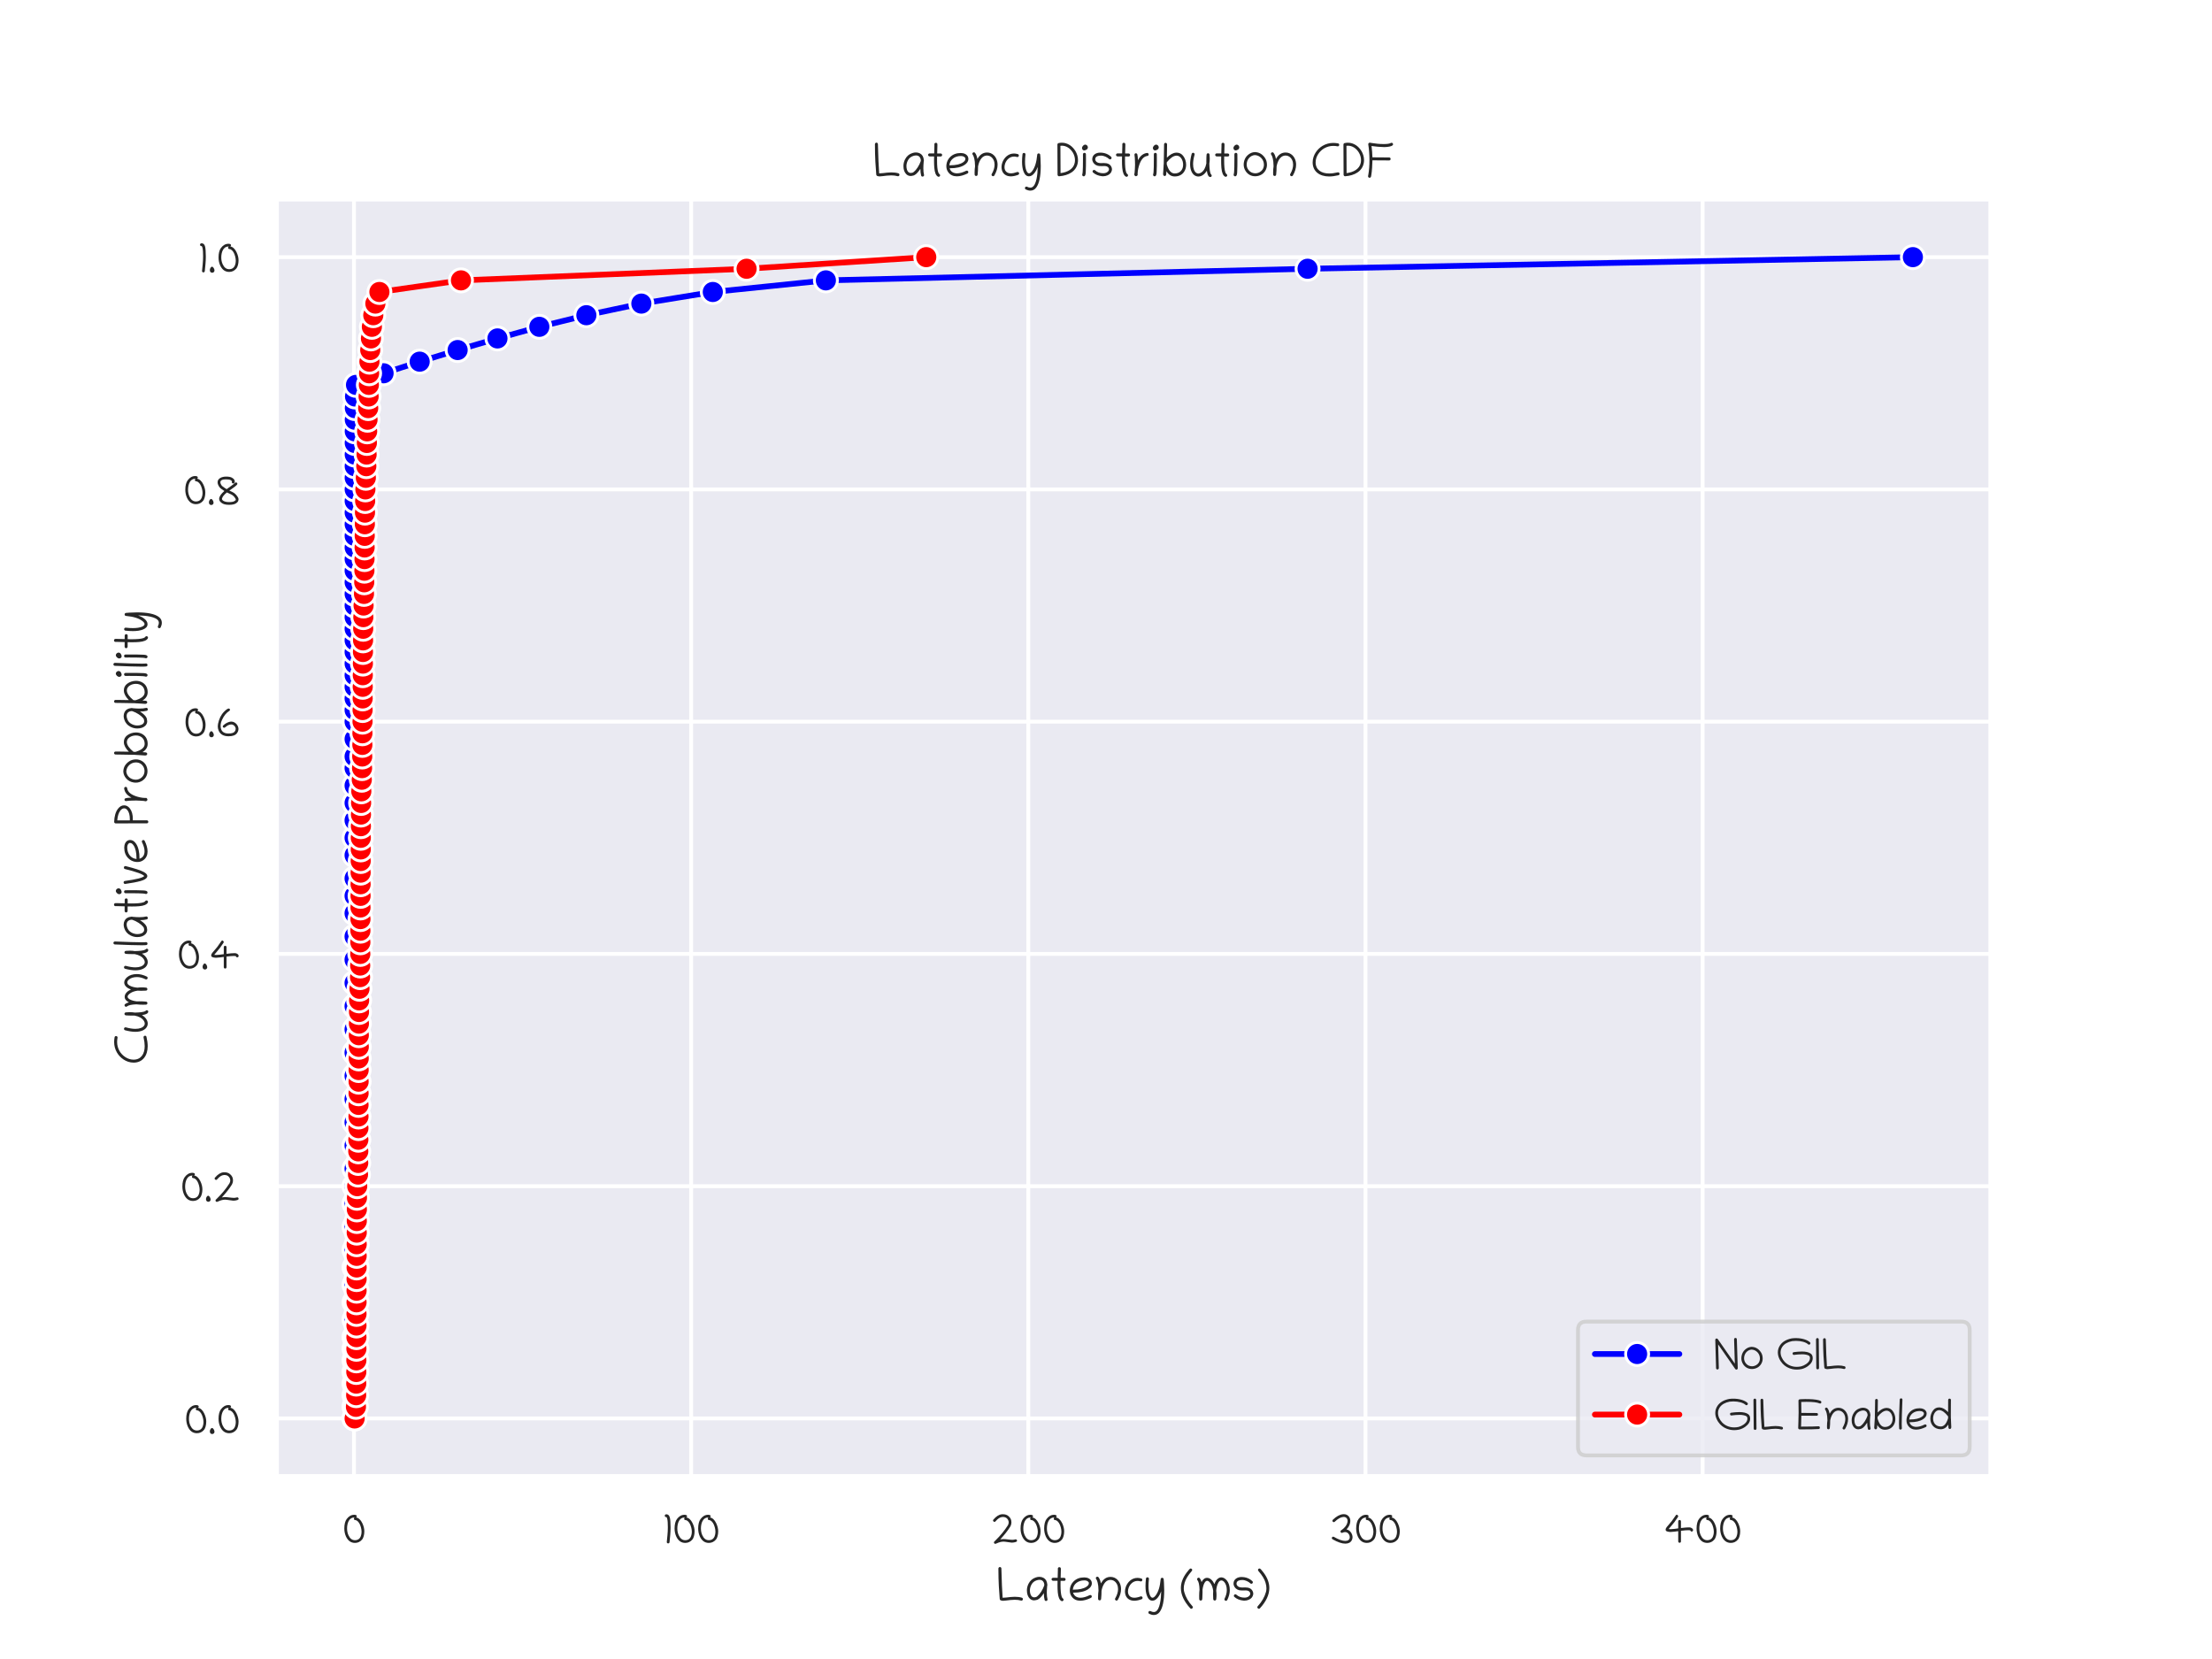 <?xml version="1.0" encoding="utf-8" standalone="no"?>
<!DOCTYPE svg PUBLIC "-//W3C//DTD SVG 1.1//EN"
  "http://www.w3.org/Graphics/SVG/1.1/DTD/svg11.dtd">
<svg xmlns:xlink="http://www.w3.org/1999/xlink" width="576pt" height="432pt" viewBox="0 0 576 432" xmlns="http://www.w3.org/2000/svg" version="1.1">
 <defs>
  <style type="text/css">*{stroke-linejoin: round; stroke-linecap: butt}</style>
 </defs>
 <g id="figure_1">
  <g id="patch_1">
   <path d="M 0 432 
L 576 432 
L 576 0 
L 0 0 
z
" style="fill: #ffffff"/>
  </g>
  <g id="axes_1">
   <g id="patch_2">
    <path d="M 72 384.48 
L 518.4 384.48 
L 518.4 51.84 
L 72 51.84 
z
" style="fill: #eaeaf2"/>
   </g>
   <g id="matplotlib.axis_1">
    <g id="xtick_1">
     <g id="line2d_1">
      <path d="M 92.179 384.48 
L 92.179 51.84 
" clip-path="url(#p53a5b14249)" style="fill: none; stroke: #ffffff; stroke-linecap: round"/>
     </g>
     <g id="text_1">
      <!-- 0 -->
      <g style="fill: #262626" transform="translate(89.107 401.871) scale(0.11 -0.11)">
       <defs>
        <path id="Chilanka-Regular-30" d="M 2050 3828 
C 2125 3875 2163 3928 2163 3988 
C 2163 4178 1969 4219 1778 4219 
C 1350 4219 981 4013 669 3597 
C 441 3300 313 2800 313 2203 
C 313 1775 394 1378 556 1016 
C 850 375 1297 56 1894 56 
C 2322 56 2675 231 2959 572 
C 3131 778 3275 1253 3275 1766 
C 3275 2159 3175 2566 2975 2981 
C 2738 3475 2428 3759 2050 3828 
z
M 1731 3631 
C 1731 3506 1803 3444 1944 3434 
C 2009 3431 2084 3403 2163 3356 
C 2434 3191 2638 2856 2772 2359 
C 2834 2125 2866 1906 2866 1697 
C 2866 1463 2825 1244 2747 1041 
C 2597 656 2309 459 1881 459 
C 1466 459 1147 706 925 1194 
C 788 1497 719 1828 719 2194 
C 719 2988 1028 3816 1759 3816 
C 1781 3816 1806 3816 1828 3813 
C 1766 3772 1731 3713 1731 3631 
z
" transform="scale(0.016)"/>
       </defs>
       <use xlink:href="#Chilanka-Regular-30"/>
      </g>
     </g>
    </g>
    <g id="xtick_2">
     <g id="line2d_2">
      <path d="M 179.975 384.48 
L 179.975 51.84 
" clip-path="url(#p53a5b14249)" style="fill: none; stroke: #ffffff; stroke-linecap: round"/>
     </g>
     <g id="text_2">
      <!-- 100 -->
      <g style="fill: #262626" transform="translate(172.551 401.871) scale(0.11 -0.11)">
       <defs>
        <path id="Chilanka-Regular-31" d="M 313 4081 
C 313 3975 400 3875 513 3875 
C 531 3875 550 3878 569 3884 
C 578 3888 606 3834 650 3725 
C 756 3456 769 2772 769 2366 
C 769 1991 750 1609 713 1225 
L 613 200 
C 613 191 613 184 613 178 
C 613 53 713 -13 816 -13 
C 913 -13 1006 44 1019 163 
L 1119 1184 
C 1156 1578 1175 1966 1175 2347 
C 1175 2641 1166 2931 1144 3219 
C 1113 3644 1078 3981 856 4184 
C 788 4247 669 4294 563 4294 
C 441 4294 313 4222 313 4081 
z
" transform="scale(0.016)"/>
       </defs>
       <use xlink:href="#Chilanka-Regular-31"/>
       <use xlink:href="#Chilanka-Regular-30" x="23.242"/>
       <use xlink:href="#Chilanka-Regular-30" x="79.102"/>
      </g>
     </g>
    </g>
    <g id="xtick_3">
     <g id="line2d_3">
      <path d="M 267.77 384.48 
L 267.77 51.84 
" clip-path="url(#p53a5b14249)" style="fill: none; stroke: #ffffff; stroke-linecap: round"/>
     </g>
     <g id="text_3">
      <!-- 200 -->
      <g style="fill: #262626" transform="translate(258.051 401.871) scale(0.11 -0.11)">
       <defs>
        <path id="Chilanka-Regular-32" d="M 519 3166 
C 572 3166 622 3191 669 3247 
C 1013 3650 1334 3863 1638 3888 
C 1681 3891 1722 3894 1763 3894 
C 2006 3894 2200 3828 2341 3700 
C 2519 3538 2619 3322 2619 3094 
C 2619 2947 2578 2797 2494 2653 
C 1997 1872 1375 1119 634 394 
L 503 266 
C 456 222 434 175 434 128 
C 434 56 503 -78 616 -78 
C 675 -78 750 -56 844 -9 
C 1206 159 1544 247 1859 247 
C 1944 247 2025 241 2106 228 
C 2488 169 2781 128 2991 106 
C 3034 103 3078 100 3125 100 
C 3300 100 3491 134 3697 200 
C 3800 234 3853 294 3853 378 
C 3853 506 3772 591 3653 591 
C 3606 591 3553 578 3494 559 
C 3406 531 3291 516 3147 516 
C 2809 516 2247 625 1888 625 
C 1703 625 1531 609 1372 578 
C 2006 1269 2494 1888 2831 2434 
C 2956 2641 3022 2866 3022 3109 
C 3022 3488 2888 3753 2606 4006 
C 2388 4203 2109 4300 1766 4300 
C 1716 4300 1663 4297 1606 4294 
C 1188 4259 775 4000 359 3509 
C 319 3463 300 3416 300 3372 
C 300 3281 422 3166 519 3166 
z
" transform="scale(0.016)"/>
       </defs>
       <use xlink:href="#Chilanka-Regular-32"/>
       <use xlink:href="#Chilanka-Regular-30" x="64.99"/>
       <use xlink:href="#Chilanka-Regular-30" x="120.85"/>
      </g>
     </g>
    </g>
    <g id="xtick_4">
     <g id="line2d_4">
      <path d="M 355.565 384.48 
L 355.565 51.84 
" clip-path="url(#p53a5b14249)" style="fill: none; stroke: #ffffff; stroke-linecap: round"/>
     </g>
     <g id="text_4">
      <!-- 300 -->
      <g style="fill: #262626" transform="translate(346.248 401.871) scale(0.11 -0.11)">
       <defs>
        <path id="Chilanka-Regular-33" d="M 2303 353 
C 1872 353 1309 553 619 953 
C 466 1044 316 909 316 775 
C 316 706 347 641 413 603 
C 1169 166 1797 -50 2303 -50 
C 2781 -50 3100 122 3272 456 
C 3347 597 3381 747 3381 903 
C 3381 1019 3363 1138 3322 1263 
C 3194 1650 2909 1969 2484 2050 
C 2794 2375 2975 2719 3034 3078 
C 3047 3159 3053 3238 3053 3313 
C 3053 3572 2975 3797 2819 3984 
C 2638 4200 2394 4309 2088 4309 
C 2047 4309 2006 4306 1966 4303 
C 1494 4263 994 3991 466 3481 
C 425 3441 406 3391 406 3338 
C 406 3234 484 3131 603 3131 
C 659 3131 706 3150 747 3188 
C 1206 3628 1625 3863 2000 3897 
C 2025 3900 2047 3900 2072 3900 
C 2428 3900 2647 3663 2647 3306 
C 2647 3256 2644 3203 2634 3150 
C 2581 2828 2400 2522 2084 2225 
C 1969 2116 1834 2009 1684 1913 
C 1622 1872 1597 1809 1597 1750 
C 1597 1644 1681 1538 1794 1538 
C 1822 1538 1853 1544 1884 1559 
C 2028 1628 2159 1659 2284 1659 
C 2400 1659 2509 1631 2609 1569 
C 2791 1459 2972 1200 2972 919 
C 2972 538 2719 353 2303 353 
z
" transform="scale(0.016)"/>
       </defs>
       <use xlink:href="#Chilanka-Regular-33"/>
       <use xlink:href="#Chilanka-Regular-30" x="57.666"/>
       <use xlink:href="#Chilanka-Regular-30" x="113.525"/>
      </g>
     </g>
    </g>
    <g id="xtick_5">
     <g id="line2d_5">
      <path d="M 443.36 384.48 
L 443.36 51.84 
" clip-path="url(#p53a5b14249)" style="fill: none; stroke: #ffffff; stroke-linecap: round"/>
     </g>
     <g id="text_5">
      <!-- 400 -->
      <g style="fill: #262626" transform="translate(433.198 401.871) scale(0.11 -0.11)">
       <defs>
        <path id="Chilanka-Regular-34" d="M 4363 1944 
C 4363 2109 4238 2234 4006 2325 
C 3953 2344 3859 2356 3722 2356 
C 3475 2356 3091 2322 2569 2259 
L 2569 3247 
C 2569 3356 2478 3450 2369 3450 
C 2259 3450 2163 3356 2163 3247 
L 2163 2206 
C 2134 2203 1934 2178 1566 2128 
C 1356 2100 1178 2088 1034 2088 
C 922 2088 825 2094 750 2109 
C 759 2125 869 2253 1081 2503 
C 1600 3113 1625 3147 2125 3891 
C 2150 3928 2163 3966 2163 4003 
C 2163 4075 2116 4144 2019 4206 
C 1994 4222 1969 4231 1944 4231 
C 1891 4231 1838 4194 1788 4116 
C 1156 3188 1291 3366 475 2416 
C 375 2297 303 2163 303 2009 
C 303 1766 594 1716 897 1681 
C 931 1678 972 1675 1022 1675 
C 1163 1675 1363 1694 1622 1725 
C 1969 1769 2147 1794 2163 1797 
L 2163 278 
C 2163 169 2259 75 2369 75 
C 2478 75 2569 169 2569 278 
L 2569 1850 
C 3047 1909 3403 1938 3644 1938 
C 3800 1938 3906 1925 3963 1900 
C 3988 1791 4053 1738 4163 1738 
C 4272 1738 4363 1834 4363 1944 
z
" transform="scale(0.016)"/>
       </defs>
       <use xlink:href="#Chilanka-Regular-34"/>
       <use xlink:href="#Chilanka-Regular-30" x="73.047"/>
       <use xlink:href="#Chilanka-Regular-30" x="128.906"/>
      </g>
     </g>
    </g>
    <g id="text_6">
     <!-- Latency (ms) -->
     <g style="fill: #262626" transform="translate(259.378 416.745) scale(0.12 -0.12)">
      <defs>
       <path id="Chilanka-Regular-4c" d="M 522 4531 
C 416 4531 313 4434 313 4325 
C 313 2469 419 1091 491 231 
C 500 116 550 41 634 9 
C 753 -34 847 -50 956 -50 
C 1069 -50 1194 -34 1366 -13 
C 1713 31 2144 88 2528 88 
C 2853 88 3141 50 3388 -22 
C 3528 -63 3641 56 3641 166 
C 3641 253 3588 341 3500 369 
C 3219 453 2900 494 2541 494 
C 2359 494 2172 481 1972 463 
C 1622 428 1244 363 922 363 
C 909 363 897 363 888 363 
C 819 1225 766 2553 719 4334 
C 719 4441 622 4531 522 4531 
z
" transform="scale(0.016)"/>
       <path id="Chilanka-Regular-61" d="M 3078 2172 
C 3038 2603 2869 2900 2563 3063 
C 2391 3153 2206 3200 2009 3200 
C 1853 3200 1691 3172 1522 3116 
C 1081 2975 750 2691 534 2266 
C 388 1975 313 1672 313 1353 
C 313 859 459 475 713 238 
C 853 106 1053 6 1291 6 
C 1372 6 1456 19 1547 44 
C 1694 59 1834 122 1972 231 
C 2197 413 2409 663 2609 984 
C 2613 619 2647 313 2713 72 
C 2741 -31 2819 -75 2900 -75 
C 3003 -75 3113 0 3113 116 
C 3113 134 3109 153 3103 175 
C 3044 400 3013 691 3013 1053 
C 3013 1313 3028 1606 3059 1934 
C 3078 1997 3088 2050 3088 2100 
C 3088 2125 3084 2150 3078 2172 
z
M 2672 2144 
C 2669 2100 2663 2056 2659 2016 
C 2466 1438 2053 825 1741 578 
C 1634 494 1566 453 1531 450 
C 1441 441 1375 416 1294 416 
C 1175 416 1069 459 975 547 
C 825 688 719 988 719 1347 
C 719 1603 781 1856 913 2113 
C 1069 2419 1313 2622 1647 2728 
C 1784 2772 1909 2794 2022 2794 
C 2406 2794 2634 2544 2672 2144 
z
" transform="scale(0.016)"/>
       <path id="Chilanka-Regular-74" d="M 1947 100 
C 1947 181 1897 250 1834 284 
C 1781 313 1731 397 1684 534 
C 1581 841 1531 1369 1531 2125 
C 1531 2291 1531 2469 1538 2656 
C 1700 2656 1859 2653 2022 2653 
L 2025 2653 
C 2153 2653 2219 2753 2219 2853 
C 2219 2956 2153 3056 2022 3059 
L 1550 3063 
C 1559 3256 1578 3819 1578 4159 
C 1578 4222 1575 4275 1575 4319 
C 1572 4447 1472 4509 1372 4509 
C 1272 4509 1169 4444 1169 4316 
C 1169 4269 1172 4216 1172 4150 
C 1172 3816 1153 3250 1144 3066 
L 516 3069 
C 409 3069 313 2972 313 2872 
C 313 2763 406 2663 516 2663 
C 722 2663 925 2659 1131 2659 
C 1125 2453 1122 2256 1122 2072 
C 1122 1703 1134 1378 1159 1100 
C 1216 459 1378 66 1647 -78 
C 1678 -94 1709 -103 1741 -103 
C 1850 -103 1947 -13 1947 100 
z
" transform="scale(0.016)"/>
       <path id="Chilanka-Regular-65" d="M 756 1059 
C 772 1056 791 1053 806 1053 
C 1675 1053 2338 1209 2791 1516 
C 3116 1738 3300 1988 3300 2328 
C 3300 2428 3281 2522 3241 2613 
C 3094 2938 2725 3122 2269 3122 
C 1672 3122 1191 2941 822 2572 
C 538 2288 372 1944 325 1550 
C 316 1472 313 1400 313 1328 
C 313 1006 403 756 566 528 
C 853 122 1272 -41 1744 -41 
C 2200 -41 2703 113 3181 347 
C 3244 378 3294 447 3294 538 
C 3294 650 3197 734 3091 734 
C 3059 734 3031 728 3000 713 
C 2534 481 2122 366 1766 366 
C 1238 366 875 625 756 1059 
z
M 722 1441 
C 781 2225 1441 2716 2272 2716 
C 2478 2716 2638 2672 2756 2581 
C 2841 2516 2897 2459 2897 2341 
C 2897 2144 2781 2000 2566 1853 
C 2178 1591 1594 1459 806 1459 
C 778 1459 750 1453 722 1441 
z
" transform="scale(0.016)"/>
       <path id="Chilanka-Regular-6e" d="M 522 3219 
C 419 3219 313 3141 313 3019 
C 313 2966 341 2913 388 2853 
C 441 2788 500 2638 566 2397 
C 631 2156 669 1797 678 1319 
C 638 1059 616 778 616 472 
C 616 381 619 291 622 197 
C 628 72 728 9 828 9 
C 922 9 1013 66 1025 181 
L 1038 303 
C 1069 606 1084 909 1084 1209 
C 1084 1238 1084 1263 1084 1291 
C 1200 1956 1538 2681 2156 2772 
C 2206 2778 2256 2781 2303 2781 
C 2834 2781 3194 2353 3294 1875 
C 3316 1763 3328 1650 3328 1534 
C 3328 1144 3200 728 2941 275 
C 2850 122 2991 -25 3122 -25 
C 3188 -25 3256 6 3294 72 
C 3588 584 3734 1072 3734 1531 
C 3734 1678 3719 1819 3691 1959 
C 3556 2609 3059 3191 2306 3191 
C 2238 3191 2169 3184 2097 3175 
C 1644 3109 1281 2819 1000 2309 
C 931 2688 822 2966 672 3147 
C 631 3197 575 3219 522 3219 
z
" transform="scale(0.016)"/>
       <path id="Chilanka-Regular-63" d="M 719 1213 
C 719 1375 753 1550 819 1728 
C 997 2206 1428 2644 2025 2644 
C 2147 2644 2278 2625 2416 2584 
C 2438 2578 2459 2575 2478 2575 
C 2594 2575 2669 2684 2669 2788 
C 2669 2866 2628 2944 2531 2972 
C 2347 3028 2172 3056 2000 3056 
C 1219 3056 669 2475 438 1866 
C 356 1647 313 1431 313 1222 
C 313 1066 338 913 381 763 
C 522 291 941 -44 1578 -44 
C 1863 -44 2194 25 2566 159 
C 2638 184 2703 259 2703 356 
C 2703 466 2606 553 2500 553 
C 2475 553 2453 550 2428 541 
C 2103 422 1822 366 1581 366 
C 1028 366 719 700 719 1213 
z
" transform="scale(0.016)"/>
       <path id="Chilanka-Regular-79" d="M 2622 2897 
C 2606 3009 2509 3069 2416 3069 
C 2319 3069 2225 3009 2216 2891 
C 2125 1881 1897 1144 1534 672 
C 1375 466 1234 366 1106 366 
C 969 366 847 488 747 731 
C 625 1031 563 1434 563 1944 
C 563 2234 581 2559 622 2916 
C 622 2925 622 2934 622 2941 
C 622 3069 519 3134 419 3134 
C 325 3134 231 3078 219 2963 
C 178 2594 156 2256 156 1950 
C 156 1384 228 928 372 581 
C 534 184 759 -38 1103 -38 
C 1675 -38 2091 703 2284 1234 
C 2269 178 2100 -1219 1528 -1516 
C 1453 -1556 1369 -1575 1278 -1575 
C 1147 -1575 1000 -1534 834 -1450 
C 675 -1381 547 -1509 547 -1631 
C 547 -1706 584 -1781 653 -1816 
C 872 -1922 1084 -1978 1288 -1978 
C 1597 -1978 1878 -1844 2088 -1553 
C 2491 -1000 2694 -28 2694 1366 
C 2694 1697 2681 2050 2659 2428 
L 2622 2897 
z
" transform="scale(0.016)"/>
       <path id="Chilanka-Regular-20" transform="scale(0.016)"/>
       <path id="Chilanka-Regular-28" d="M 1944 -925 
C 1944 -878 1922 -831 1878 -784 
C 1328 -181 956 463 766 1150 
C 725 1300 703 1459 703 1631 
C 703 1869 744 2125 825 2403 
C 966 2881 1275 3394 1756 3944 
C 1819 4016 1850 4081 1850 4141 
C 1850 4247 1738 4341 1613 4328 
C 1544 4325 1369 4141 1097 3778 
C 575 3084 313 2384 313 1678 
C 313 778 734 -134 1578 -1059 
C 1625 -1113 1675 -1138 1725 -1138 
C 1822 -1138 1944 -1019 1944 -925 
z
" transform="scale(0.016)"/>
       <path id="Chilanka-Regular-6d" d="M 1663 3063 
C 1359 3063 1106 2872 916 2488 
C 856 2709 775 2881 675 3009 
C 631 3063 578 3084 525 3084 
C 416 3084 309 2991 309 2878 
C 309 2838 322 2797 356 2756 
C 528 2541 622 2113 641 1466 
C 606 1203 591 909 591 588 
C 591 453 594 313 600 166 
C 606 44 706 -22 806 -22 
C 903 -22 997 38 1006 156 
L 1025 372 
C 1044 575 1050 813 1050 1088 
C 1050 1200 1050 1319 1047 1444 
C 1100 1841 1188 2150 1316 2372 
C 1428 2566 1550 2663 1678 2663 
C 1828 2663 1991 2534 2166 2275 
C 2325 2038 2434 1719 2494 1316 
C 2481 1163 2478 997 2478 825 
C 2478 619 2484 400 2500 166 
C 2513 47 2609 -16 2706 -16 
C 2800 -16 2894 41 2906 156 
C 2934 375 2944 566 2944 741 
C 2944 947 2928 1134 2903 1325 
C 2938 1728 3016 2097 3197 2416 
C 3309 2613 3453 2709 3606 2709 
C 3744 2709 3888 2628 4019 2469 
C 4219 2225 4341 1856 4341 1394 
C 4341 1031 4241 644 4038 234 
C 3959 78 4097 -53 4219 -53 
C 4294 -53 4366 -19 4403 53 
C 4631 519 4747 966 4747 1397 
C 4747 1953 4597 2403 4347 2706 
C 4141 2959 3878 3125 3600 3125 
C 3456 3125 3309 3078 3163 2975 
C 2947 2822 2778 2566 2659 2209 
C 2469 2638 2122 3063 1663 3063 
z
" transform="scale(0.016)"/>
       <path id="Chilanka-Regular-73" d="M 313 2288 
C 313 2213 322 2134 347 2053 
C 441 1728 719 1481 1047 1394 
C 1166 1363 1350 1347 1597 1347 
C 1706 1347 1847 1356 1972 1356 
C 2259 1356 2450 1263 2541 1081 
C 2569 1022 2584 966 2584 909 
C 2584 813 2541 719 2459 628 
C 2306 463 2084 378 1797 378 
C 1334 378 984 525 694 781 
C 656 813 609 828 559 828 
C 450 828 356 741 356 628 
C 356 572 381 513 425 475 
C 750 191 1159 22 1656 -25 
C 1703 -28 1747 -31 1791 -31 
C 2006 -31 2209 13 2406 103 
C 2716 244 2903 466 2972 769 
C 2984 819 2988 869 2988 919 
C 2988 1031 2959 1144 2903 1259 
C 2728 1609 2406 1763 1869 1763 
C 1759 1763 1641 1750 1541 1750 
C 1238 1750 1019 1809 891 1928 
C 775 2034 716 2150 716 2275 
C 716 2322 725 2369 741 2419 
C 819 2653 1072 2769 1500 2769 
C 1919 2769 2356 2541 2594 2313 
C 2634 2275 2681 2259 2738 2259 
C 2856 2263 2934 2363 2934 2466 
C 2934 2516 2916 2566 2872 2606 
C 2478 2981 1984 3175 1381 3175 
C 831 3175 313 2872 313 2288 
z
" transform="scale(0.016)"/>
       <path id="Chilanka-Regular-29" d="M 313 -925 
C 313 -1019 434 -1138 531 -1138 
C 581 -1138 631 -1113 678 -1059 
C 1522 -134 1944 778 1944 1678 
C 1944 2384 1681 3084 1159 3778 
C 888 4141 713 4325 644 4328 
C 519 4341 406 4250 406 4141 
C 406 4081 438 4016 500 3944 
C 981 3394 1291 2881 1431 2403 
C 1513 2125 1553 1869 1553 1631 
C 1553 1459 1531 1300 1491 1150 
C 1300 463 928 -181 378 -784 
C 334 -831 313 -878 313 -925 
z
" transform="scale(0.016)"/>
      </defs>
      <use xlink:href="#Chilanka-Regular-4c"/>
      <use xlink:href="#Chilanka-Regular-61" x="61.865"/>
      <use xlink:href="#Chilanka-Regular-74" x="115.332"/>
      <use xlink:href="#Chilanka-Regular-65" x="154.98"/>
      <use xlink:href="#Chilanka-Regular-6e" x="211.426"/>
      <use xlink:href="#Chilanka-Regular-63" x="274.658"/>
      <use xlink:href="#Chilanka-Regular-79" x="321.729"/>
      <use xlink:href="#Chilanka-Regular-20" x="368.652"/>
      <use xlink:href="#Chilanka-Regular-28" x="395.996"/>
      <use xlink:href="#Chilanka-Regular-6d" x="431.201"/>
      <use xlink:href="#Chilanka-Regular-73" x="510.254"/>
      <use xlink:href="#Chilanka-Regular-29" x="561.816"/>
     </g>
    </g>
   </g>
   <g id="matplotlib.axis_2">
    <g id="ytick_1">
     <g id="line2d_6">
      <path d="M 72 369.36 
L 518.4 369.36 
" clip-path="url(#p53a5b14249)" style="fill: none; stroke: #ffffff; stroke-linecap: round"/>
     </g>
     <g id="text_7">
      <!-- 0.0 -->
      <g style="fill: #262626" transform="translate(47.944 373.305) scale(0.11 -0.11)">
       <defs>
        <path id="Chilanka-Regular-2e" d="M 1003 269 
C 1003 488 819 831 628 831 
C 491 831 363 584 334 472 
C 322 419 316 369 316 319 
C 316 103 434 -66 663 -66 
C 863 -66 1003 88 1003 269 
z
" transform="scale(0.016)"/>
       </defs>
       <use xlink:href="#Chilanka-Regular-30"/>
       <use xlink:href="#Chilanka-Regular-2e" x="55.859"/>
       <use xlink:href="#Chilanka-Regular-30" x="76.465"/>
      </g>
     </g>
    </g>
    <g id="ytick_2">
     <g id="line2d_7">
      <path d="M 72 308.88 
L 518.4 308.88 
" clip-path="url(#p53a5b14249)" style="fill: none; stroke: #ffffff; stroke-linecap: round"/>
     </g>
     <g id="text_8">
      <!-- 0.2 -->
      <g style="fill: #262626" transform="translate(46.94 312.825) scale(0.11 -0.11)">
       <use xlink:href="#Chilanka-Regular-30"/>
       <use xlink:href="#Chilanka-Regular-2e" x="55.859"/>
       <use xlink:href="#Chilanka-Regular-32" x="76.465"/>
      </g>
     </g>
    </g>
    <g id="ytick_3">
     <g id="line2d_8">
      <path d="M 72 248.4 
L 518.4 248.4 
" clip-path="url(#p53a5b14249)" style="fill: none; stroke: #ffffff; stroke-linecap: round"/>
     </g>
     <g id="text_9">
      <!-- 0.4 -->
      <g style="fill: #262626" transform="translate(46.053 252.345) scale(0.11 -0.11)">
       <use xlink:href="#Chilanka-Regular-30"/>
       <use xlink:href="#Chilanka-Regular-2e" x="55.859"/>
       <use xlink:href="#Chilanka-Regular-34" x="76.465"/>
      </g>
     </g>
    </g>
    <g id="ytick_4">
     <g id="line2d_9">
      <path d="M 72 187.92 
L 518.4 187.92 
" clip-path="url(#p53a5b14249)" style="fill: none; stroke: #ffffff; stroke-linecap: round"/>
     </g>
     <g id="text_10">
      <!-- 0.6 -->
      <g style="fill: #262626" transform="translate(47.767 191.865) scale(0.11 -0.11)">
       <defs>
        <path id="Chilanka-Regular-36" d="M 1928 4188 
C 1781 4188 1550 4031 1238 3719 
C 794 3275 497 2675 338 1916 
C 313 1794 300 1672 300 1553 
C 300 1350 338 1153 413 963 
C 644 375 1141 81 1900 81 
C 2481 81 2894 222 3116 506 
C 3288 725 3363 950 3363 1169 
C 3363 1675 2894 2253 2303 2253 
C 2200 2253 2091 2234 1978 2200 
C 1656 2100 1369 1931 1109 1684 
C 1059 1638 1034 1588 1034 1538 
C 1034 1450 1131 1338 1231 1338 
C 1303 1338 1384 1381 1475 1469 
C 1641 1625 1969 1831 2288 1831 
C 2659 1831 2953 1491 2953 1175 
C 2953 1041 2903 897 2794 759 
C 2653 581 2344 488 1894 488 
C 1113 488 722 872 722 1644 
C 722 1938 797 2216 953 2553 
C 1225 3138 1569 3559 1984 3816 
C 2069 3866 2109 3925 2109 3991 
C 2109 4091 2028 4188 1928 4188 
z
" transform="scale(0.016)"/>
       </defs>
       <use xlink:href="#Chilanka-Regular-30"/>
       <use xlink:href="#Chilanka-Regular-2e" x="55.859"/>
       <use xlink:href="#Chilanka-Regular-36" x="76.465"/>
      </g>
     </g>
    </g>
    <g id="ytick_5">
     <g id="line2d_10">
      <path d="M 72 127.44 
L 518.4 127.44 
" clip-path="url(#p53a5b14249)" style="fill: none; stroke: #ffffff; stroke-linecap: round"/>
     </g>
     <g id="text_11">
      <!-- 0.8 -->
      <g style="fill: #262626" transform="translate(47.702 131.385) scale(0.11 -0.11)">
       <defs>
        <path id="Chilanka-Regular-38" d="M 2653 3116 
C 2788 3116 2853 3281 2853 3431 
C 2853 3641 2706 3828 2409 3988 
C 2222 4088 1941 4138 1572 4138 
C 941 4138 309 3866 309 3297 
C 309 3031 450 2750 644 2506 
C 722 2409 944 2244 1313 2009 
C 800 1556 541 1166 541 838 
C 541 563 719 328 1075 138 
C 1297 19 1613 -38 2019 -38 
C 2456 -38 2788 28 3000 159 
C 3206 288 3331 425 3378 578 
C 3397 644 3409 706 3409 769 
C 3409 853 3391 938 3350 1016 
C 3281 1153 3172 1306 3022 1475 
C 2872 1644 2684 1781 2459 1881 
C 2234 1981 2097 2047 2050 2069 
C 2122 2122 2294 2244 2569 2434 
C 2844 2625 3038 2781 3150 2900 
C 3209 2963 3241 3022 3241 3075 
C 3241 3169 3122 3281 3031 3281 
C 2978 3281 2925 3253 2869 3194 
C 2766 3084 2569 2931 2278 2728 
C 1988 2525 1778 2375 1650 2278 
C 1419 2416 1188 2575 959 2759 
C 800 2966 722 3147 722 3297 
C 722 3591 1025 3728 1534 3728 
C 1869 3728 2103 3691 2244 3616 
C 2366 3550 2431 3475 2431 3397 
C 2431 3359 2413 3319 2413 3284 
C 2413 3200 2525 3116 2653 3116 
z
M 1688 1794 
C 1894 1691 2125 1597 2316 1500 
C 2578 1372 2788 1172 2941 906 
C 2984 831 3009 766 3009 722 
C 3009 644 2922 588 2775 497 
C 2634 413 2372 366 2016 366 
C 1675 366 1409 419 1213 525 
C 1044 616 959 722 959 841 
C 959 863 963 888 969 913 
C 1038 1166 1278 1459 1688 1794 
z
" transform="scale(0.016)"/>
       </defs>
       <use xlink:href="#Chilanka-Regular-30"/>
       <use xlink:href="#Chilanka-Regular-2e" x="55.859"/>
       <use xlink:href="#Chilanka-Regular-38" x="76.465"/>
      </g>
     </g>
    </g>
    <g id="ytick_6">
     <g id="line2d_11">
      <path d="M 72 66.96 
L 518.4 66.96 
" clip-path="url(#p53a5b14249)" style="fill: none; stroke: #ffffff; stroke-linecap: round"/>
     </g>
     <g id="text_12">
      <!-- 1.0 -->
      <g style="fill: #262626" transform="translate(51.531 70.905) scale(0.11 -0.11)">
       <use xlink:href="#Chilanka-Regular-31"/>
       <use xlink:href="#Chilanka-Regular-2e" x="23.242"/>
       <use xlink:href="#Chilanka-Regular-30" x="43.848"/>
      </g>
     </g>
    </g>
    <g id="text_13">
     <!-- Cumulative Probability -->
     <g style="fill: #262626" transform="translate(38.345 277.313) rotate(-90) scale(0.12 -0.12)">
      <defs>
       <path id="Chilanka-Regular-43" d="M 2544 -59 
C 2925 -59 3347 -3 3813 106 
C 3919 131 3966 213 3966 294 
C 3966 400 3891 506 3769 506 
C 3753 506 3738 503 3719 500 
C 3284 397 2897 347 2550 347 
C 1506 347 719 838 719 1859 
C 719 2703 1294 3413 1869 3750 
C 2250 3972 2669 4088 3122 4088 
C 3306 4088 3494 4069 3688 4031 
C 3703 4028 3719 4028 3731 4028 
C 3850 4028 3919 4131 3919 4234 
C 3919 4322 3872 4409 3763 4428 
C 3541 4469 3322 4491 3113 4491 
C 2591 4491 2109 4359 1666 4100 
C 981 3697 316 2869 316 1850 
C 316 613 1272 -59 2544 -59 
z
" transform="scale(0.016)"/>
       <path id="Chilanka-Regular-75" d="M 2547 2919 
L 2525 2559 
C 2516 2356 2513 2163 2513 1981 
C 2513 1891 2516 1800 2516 1716 
C 2400 1106 2163 691 1806 463 
C 1672 375 1547 338 1431 338 
C 1150 338 941 572 831 872 
C 753 1088 716 1334 716 1616 
C 716 1988 784 2416 919 2903 
C 959 3041 838 3156 728 3156 
C 641 3156 550 3100 525 3009 
C 384 2478 313 2013 313 1603 
C 313 834 588 188 1109 -6 
C 1222 -47 1331 -66 1438 -66 
C 1947 -66 2372 356 2581 716 
C 2650 250 2763 -22 2919 -103 
C 3088 -191 3244 -103 3244 56 
C 3244 128 3209 200 3141 238 
C 3134 244 3128 256 3116 278 
C 3000 494 2934 959 2922 1681 
C 2959 1897 2978 2125 2978 2366 
C 2978 2541 2969 2722 2950 2909 
C 2941 3006 2850 3094 2750 3094 
C 2656 3094 2572 3022 2547 2919 
z
" transform="scale(0.016)"/>
       <path id="Chilanka-Regular-6c" d="M 631 4591 
C 525 4591 425 4506 422 4397 
C 350 2691 313 1488 313 788 
C 313 459 322 241 338 134 
C 356 19 444 -34 531 -34 
C 634 -34 741 38 741 159 
C 741 169 741 181 738 194 
C 722 288 716 481 716 775 
C 716 1450 753 2650 825 4378 
C 831 4491 734 4591 631 4591 
z
" transform="scale(0.016)"/>
       <path id="Chilanka-Regular-69" d="M 313 3797 
C 313 3619 447 3472 600 3472 
C 672 3472 753 3494 844 3541 
C 1006 3597 1109 3741 1109 3894 
C 1109 4056 953 4263 759 4263 
C 559 4263 313 4028 313 3797 
z
M 819 509 
C 850 1134 850 1634 850 2313 
C 850 2519 847 2728 844 2950 
C 844 3081 747 3144 647 3144 
C 544 3144 441 3078 441 2944 
C 444 2781 444 2609 444 2434 
C 444 1953 447 463 353 250 
C 344 222 338 194 338 169 
C 338 53 434 -38 544 -38 
C 738 -38 806 175 819 509 
z
" transform="scale(0.016)"/>
       <path id="Chilanka-Regular-76" d="M 316 2981 
C 438 2103 566 1422 703 931 
C 838 441 1006 144 1203 41 
C 1266 6 1325 -9 1388 -9 
C 1575 -9 1756 147 1928 463 
C 2159 878 2428 1700 2731 2925 
C 2734 2944 2738 2959 2738 2975 
C 2738 3100 2631 3169 2525 3169 
C 2441 3169 2356 3122 2334 3022 
C 1947 1456 1631 584 1384 409 
C 1156 594 934 1469 716 3038 
C 703 3153 613 3206 522 3206 
C 419 3206 313 3138 313 3016 
C 313 3006 313 2994 316 2981 
z
" transform="scale(0.016)"/>
       <path id="Chilanka-Regular-50" d="M 725 1959 
C 784 1956 847 1956 903 1956 
C 1519 1956 2000 2091 2347 2363 
C 2622 2578 2763 2834 2763 3134 
C 2763 3469 2600 3744 2281 3984 
C 1872 4294 1284 4463 522 4488 
C 519 4488 519 4488 516 4488 
C 409 4488 313 4391 313 4284 
L 322 56 
C 322 -75 422 -141 525 -141 
C 625 -141 728 -75 728 56 
L 725 1959 
z
M 722 2366 
L 719 4069 
C 1291 4025 1731 3888 2038 3659 
C 2244 3506 2356 3319 2356 3134 
C 2356 2975 2275 2819 2097 2681 
C 1822 2466 1422 2363 897 2363 
C 841 2363 781 2363 722 2366 
z
" transform="scale(0.016)"/>
       <path id="Chilanka-Regular-72" d="M 525 -25 
C 613 -25 775 66 775 159 
C 775 184 763 216 763 269 
C 763 366 775 456 788 644 
C 819 875 866 1097 925 1306 
C 1175 2188 1566 2663 2094 2728 
C 2213 2741 2266 2828 2266 2919 
C 2266 3025 2194 3131 2069 3131 
C 2059 3131 2053 3131 2044 3131 
C 1522 3066 1113 2734 809 2138 
C 800 2500 772 2766 728 2934 
C 706 3013 631 3088 534 3088 
C 409 3088 338 3000 338 2881 
C 338 2847 341 2806 353 2763 
C 378 2663 397 2384 409 1922 
C 413 1763 416 1619 416 1488 
C 416 1122 369 684 356 456 
C 350 381 313 294 313 216 
C 313 122 409 -25 525 -25 
z
" transform="scale(0.016)"/>
       <path id="Chilanka-Regular-6f" d="M 1916 3241 
C 1891 3250 1866 3253 1841 3250 
C 1472 3234 1144 3094 853 2828 
C 563 2563 391 2225 331 1809 
C 319 1722 313 1638 313 1556 
C 313 1238 403 944 578 672 
C 841 272 1266 -31 1881 -31 
C 2213 -31 2528 69 2775 228 
C 3159 475 3469 947 3469 1519 
C 3469 1903 3369 2216 3191 2472 
C 2859 2953 2434 3209 1916 3241 
z
M 3059 1541 
C 3059 1313 3000 1081 2878 891 
C 2697 603 2319 372 1891 372 
C 1744 372 1594 397 1441 459 
C 1075 606 716 1016 716 1550 
C 716 2250 1203 2806 1844 2844 
C 1859 2838 1878 2834 1894 2834 
C 2481 2797 3059 2266 3059 1541 
z
" transform="scale(0.016)"/>
       <path id="Chilanka-Regular-62" d="M 309 291 
C 309 138 372 3 531 3 
C 641 3 719 103 731 216 
C 744 322 753 469 763 650 
C 1047 178 1425 -56 1884 -56 
C 2456 -56 2881 169 3156 575 
C 3347 856 3434 1191 3434 1525 
C 3434 1975 3278 2425 3019 2750 
C 2794 3031 2503 3172 2147 3172 
C 2116 3172 2088 3172 2056 3169 
C 1656 3144 1244 2919 822 2494 
C 828 2753 831 3100 838 3534 
L 847 4297 
C 847 4406 756 4503 647 4503 
C 534 4503 441 4416 441 4303 
L 431 3538 
C 419 2625 409 1984 397 1613 
C 381 1569 375 1481 375 1350 
C 375 1341 375 1334 375 1325 
C 375 1006 309 584 309 291 
z
M 1881 350 
C 1441 350 1103 697 869 1391 
C 841 1478 819 1541 803 1581 
C 806 1672 806 1769 809 1866 
C 1272 2438 1700 2738 2094 2766 
C 2109 2766 2122 2766 2138 2766 
C 2684 2766 3025 2150 3025 1544 
C 3025 834 2588 350 1881 350 
z
" transform="scale(0.016)"/>
      </defs>
      <use xlink:href="#Chilanka-Regular-43"/>
      <use xlink:href="#Chilanka-Regular-75" x="66.895"/>
      <use xlink:href="#Chilanka-Regular-6d" x="121.289"/>
      <use xlink:href="#Chilanka-Regular-75" x="200.342"/>
      <use xlink:href="#Chilanka-Regular-6c" x="254.736"/>
      <use xlink:href="#Chilanka-Regular-61" x="272.461"/>
      <use xlink:href="#Chilanka-Regular-74" x="325.928"/>
      <use xlink:href="#Chilanka-Regular-69" x="365.576"/>
      <use xlink:href="#Chilanka-Regular-76" x="387.793"/>
      <use xlink:href="#Chilanka-Regular-65" x="435.4"/>
      <use xlink:href="#Chilanka-Regular-20" x="491.846"/>
      <use xlink:href="#Chilanka-Regular-50" x="519.189"/>
      <use xlink:href="#Chilanka-Regular-72" x="567.188"/>
      <use xlink:href="#Chilanka-Regular-6f" x="607.568"/>
      <use xlink:href="#Chilanka-Regular-62" x="666.602"/>
      <use xlink:href="#Chilanka-Regular-61" x="725.146"/>
      <use xlink:href="#Chilanka-Regular-62" x="778.613"/>
      <use xlink:href="#Chilanka-Regular-69" x="837.158"/>
      <use xlink:href="#Chilanka-Regular-6c" x="859.375"/>
      <use xlink:href="#Chilanka-Regular-69" x="877.1"/>
      <use xlink:href="#Chilanka-Regular-74" x="899.316"/>
      <use xlink:href="#Chilanka-Regular-79" x="938.965"/>
     </g>
    </g>
   </g>
   <g id="PolyCollection_1">
    <path d="M 92.317 342.144 
L 92.317 345.168 
L 92.317 342.144 
L 92.317 342.144 
z
" clip-path="url(#p53a5b14249)" style="fill: #0000ff; fill-opacity: 0.2; stroke: #0000ff; stroke-opacity: 0.2"/>
    <path d="M 92.319 333.072 
L 92.319 336.096 
L 92.319 333.072 
L 92.319 333.072 
z
" clip-path="url(#p53a5b14249)" style="fill: #0000ff; fill-opacity: 0.2; stroke: #0000ff; stroke-opacity: 0.2"/>
    <path d="M 92.321 324 
L 92.321 327.024 
L 92.322 320.976 
L 92.323 314.928 
L 92.323 311.904 
L 92.323 311.904 
L 92.322 317.952 
L 92.321 324 
z
" clip-path="url(#p53a5b14249)" style="fill: #0000ff; fill-opacity: 0.2; stroke: #0000ff; stroke-opacity: 0.2"/>
    <path d="M 92.324 302.832 
L 92.324 305.856 
L 92.325 299.808 
L 92.326 293.76 
L 92.327 287.712 
L 92.328 281.664 
L 92.329 275.616 
L 92.33 269.568 
L 92.33 263.52 
L 92.331 257.472 
L 92.332 251.424 
L 92.333 245.376 
L 92.334 239.328 
L 92.334 236.304 
L 92.334 236.304 
L 92.333 242.352 
L 92.332 248.4 
L 92.331 254.448 
L 92.33 260.496 
L 92.33 266.544 
L 92.329 272.592 
L 92.328 278.64 
L 92.327 284.688 
L 92.326 290.736 
L 92.325 296.784 
L 92.324 302.832 
z
" clip-path="url(#p53a5b14249)" style="fill: #0000ff; fill-opacity: 0.2; stroke: #0000ff; stroke-opacity: 0.2"/>
    <path d="M 92.336 227.232 
L 92.336 230.256 
L 92.337 224.208 
L 92.337 221.184 
L 92.337 221.184 
L 92.336 227.232 
z
" clip-path="url(#p53a5b14249)" style="fill: #0000ff; fill-opacity: 0.2; stroke: #0000ff; stroke-opacity: 0.2"/>
    <path d="M 92.338 212.112 
L 92.338 215.136 
L 92.338 212.112 
L 92.338 212.112 
z
" clip-path="url(#p53a5b14249)" style="fill: #0000ff; fill-opacity: 0.2; stroke: #0000ff; stroke-opacity: 0.2"/>
    <path d="M 92.34 203.04 
L 92.34 206.064 
L 92.34 203.04 
L 92.34 203.04 
z
" clip-path="url(#p53a5b14249)" style="fill: #0000ff; fill-opacity: 0.2; stroke: #0000ff; stroke-opacity: 0.2"/>
    <path d="M 92.343 190.944 
L 92.343 193.968 
L 92.343 190.944 
L 92.343 190.944 
z
" clip-path="url(#p53a5b14249)" style="fill: #0000ff; fill-opacity: 0.2; stroke: #0000ff; stroke-opacity: 0.2"/>
   </g>
   <g id="PolyCollection_2"/>
   <g id="line2d_12">
    <path d="M 92.291 369.36 
L 92.309 366.336 
L 92.311 363.312 
L 92.313 360.288 
L 92.314 357.264 
L 92.315 354.24 
L 92.315 351.216 
L 92.316 348.192 
L 92.317 343.656 
L 92.318 339.12 
L 92.319 334.584 
L 92.32 330.048 
L 92.321 325.512 
L 92.322 319.464 
L 92.323 313.416 
L 92.323 308.88 
L 92.324 304.344 
L 92.325 298.296 
L 92.326 292.248 
L 92.327 286.2 
L 92.328 280.152 
L 92.329 274.104 
L 92.33 268.056 
L 92.33 262.008 
L 92.331 255.96 
L 92.332 249.912 
L 92.333 243.864 
L 92.334 237.816 
L 92.335 233.28 
L 92.336 228.744 
L 92.337 222.696 
L 92.337 218.16 
L 92.338 213.624 
L 92.339 209.088 
L 92.34 204.552 
L 92.341 200.016 
L 92.342 196.992 
L 92.343 192.456 
L 92.344 187.92 
L 92.344 184.896 
L 92.345 181.872 
L 92.346 178.848 
L 92.347 175.824 
L 92.348 172.8 
L 92.349 169.776 
L 92.35 166.752 
L 92.351 163.728 
L 92.351 160.704 
L 92.352 157.68 
L 92.353 154.656 
L 92.354 151.632 
L 92.355 148.608 
L 92.357 145.584 
L 92.358 142.56 
L 92.359 139.536 
L 92.361 136.512 
L 92.362 133.488 
L 92.365 130.464 
L 92.366 127.44 
L 92.369 124.416 
L 92.372 121.392 
L 92.375 118.368 
L 92.38 115.344 
L 92.387 112.32 
L 92.395 109.296 
L 92.41 106.272 
L 92.45 103.248 
L 92.705 100.224 
L 99.879 97.2 
L 109.282 94.176 
L 119.168 91.152 
L 129.536 88.128 
L 140.44 85.104 
L 152.688 82.08 
L 167.007 79.056 
L 185.611 76.032 
L 215.058 73.008 
L 340.49 69.984 
L 498.109 66.96 
" clip-path="url(#p53a5b14249)" style="fill: none; stroke: #0000ff; stroke-width: 1.5; stroke-linecap: round"/>
    <defs>
     <path id="mb9aa6bf8ad" d="M 0 3 
C 0.796 3 1.559 2.684 2.121 2.121 
C 2.684 1.559 3 0.796 3 0 
C 3 -0.796 2.684 -1.559 2.121 -2.121 
C 1.559 -2.684 0.796 -3 0 -3 
C -0.796 -3 -1.559 -2.684 -2.121 -2.121 
C -2.684 -1.559 -3 -0.796 -3 0 
C -3 0.796 -2.684 1.559 -2.121 2.121 
C -1.559 2.684 -0.796 3 0 3 
z
" style="stroke: #ffffff; stroke-width: 0.75"/>
    </defs>
    <g clip-path="url(#p53a5b14249)">
     <use xlink:href="#mb9aa6bf8ad" x="92.291" y="369.36" style="fill: #0000ff; stroke: #ffffff; stroke-width: 0.75"/>
     <use xlink:href="#mb9aa6bf8ad" x="92.309" y="366.336" style="fill: #0000ff; stroke: #ffffff; stroke-width: 0.75"/>
     <use xlink:href="#mb9aa6bf8ad" x="92.311" y="363.312" style="fill: #0000ff; stroke: #ffffff; stroke-width: 0.75"/>
     <use xlink:href="#mb9aa6bf8ad" x="92.313" y="360.288" style="fill: #0000ff; stroke: #ffffff; stroke-width: 0.75"/>
     <use xlink:href="#mb9aa6bf8ad" x="92.314" y="357.264" style="fill: #0000ff; stroke: #ffffff; stroke-width: 0.75"/>
     <use xlink:href="#mb9aa6bf8ad" x="92.315" y="354.24" style="fill: #0000ff; stroke: #ffffff; stroke-width: 0.75"/>
     <use xlink:href="#mb9aa6bf8ad" x="92.315" y="351.216" style="fill: #0000ff; stroke: #ffffff; stroke-width: 0.75"/>
     <use xlink:href="#mb9aa6bf8ad" x="92.316" y="348.192" style="fill: #0000ff; stroke: #ffffff; stroke-width: 0.75"/>
     <use xlink:href="#mb9aa6bf8ad" x="92.317" y="343.656" style="fill: #0000ff; stroke: #ffffff; stroke-width: 0.75"/>
     <use xlink:href="#mb9aa6bf8ad" x="92.318" y="339.12" style="fill: #0000ff; stroke: #ffffff; stroke-width: 0.75"/>
     <use xlink:href="#mb9aa6bf8ad" x="92.319" y="334.584" style="fill: #0000ff; stroke: #ffffff; stroke-width: 0.75"/>
     <use xlink:href="#mb9aa6bf8ad" x="92.32" y="330.048" style="fill: #0000ff; stroke: #ffffff; stroke-width: 0.75"/>
     <use xlink:href="#mb9aa6bf8ad" x="92.321" y="325.512" style="fill: #0000ff; stroke: #ffffff; stroke-width: 0.75"/>
     <use xlink:href="#mb9aa6bf8ad" x="92.322" y="319.464" style="fill: #0000ff; stroke: #ffffff; stroke-width: 0.75"/>
     <use xlink:href="#mb9aa6bf8ad" x="92.323" y="313.416" style="fill: #0000ff; stroke: #ffffff; stroke-width: 0.75"/>
     <use xlink:href="#mb9aa6bf8ad" x="92.323" y="308.88" style="fill: #0000ff; stroke: #ffffff; stroke-width: 0.75"/>
     <use xlink:href="#mb9aa6bf8ad" x="92.324" y="304.344" style="fill: #0000ff; stroke: #ffffff; stroke-width: 0.75"/>
     <use xlink:href="#mb9aa6bf8ad" x="92.325" y="298.296" style="fill: #0000ff; stroke: #ffffff; stroke-width: 0.75"/>
     <use xlink:href="#mb9aa6bf8ad" x="92.326" y="292.248" style="fill: #0000ff; stroke: #ffffff; stroke-width: 0.75"/>
     <use xlink:href="#mb9aa6bf8ad" x="92.327" y="286.2" style="fill: #0000ff; stroke: #ffffff; stroke-width: 0.75"/>
     <use xlink:href="#mb9aa6bf8ad" x="92.328" y="280.152" style="fill: #0000ff; stroke: #ffffff; stroke-width: 0.75"/>
     <use xlink:href="#mb9aa6bf8ad" x="92.329" y="274.104" style="fill: #0000ff; stroke: #ffffff; stroke-width: 0.75"/>
     <use xlink:href="#mb9aa6bf8ad" x="92.33" y="268.056" style="fill: #0000ff; stroke: #ffffff; stroke-width: 0.75"/>
     <use xlink:href="#mb9aa6bf8ad" x="92.33" y="262.008" style="fill: #0000ff; stroke: #ffffff; stroke-width: 0.75"/>
     <use xlink:href="#mb9aa6bf8ad" x="92.331" y="255.96" style="fill: #0000ff; stroke: #ffffff; stroke-width: 0.75"/>
     <use xlink:href="#mb9aa6bf8ad" x="92.332" y="249.912" style="fill: #0000ff; stroke: #ffffff; stroke-width: 0.75"/>
     <use xlink:href="#mb9aa6bf8ad" x="92.333" y="243.864" style="fill: #0000ff; stroke: #ffffff; stroke-width: 0.75"/>
     <use xlink:href="#mb9aa6bf8ad" x="92.334" y="237.816" style="fill: #0000ff; stroke: #ffffff; stroke-width: 0.75"/>
     <use xlink:href="#mb9aa6bf8ad" x="92.335" y="233.28" style="fill: #0000ff; stroke: #ffffff; stroke-width: 0.75"/>
     <use xlink:href="#mb9aa6bf8ad" x="92.336" y="228.744" style="fill: #0000ff; stroke: #ffffff; stroke-width: 0.75"/>
     <use xlink:href="#mb9aa6bf8ad" x="92.337" y="222.696" style="fill: #0000ff; stroke: #ffffff; stroke-width: 0.75"/>
     <use xlink:href="#mb9aa6bf8ad" x="92.337" y="218.16" style="fill: #0000ff; stroke: #ffffff; stroke-width: 0.75"/>
     <use xlink:href="#mb9aa6bf8ad" x="92.338" y="213.624" style="fill: #0000ff; stroke: #ffffff; stroke-width: 0.75"/>
     <use xlink:href="#mb9aa6bf8ad" x="92.339" y="209.088" style="fill: #0000ff; stroke: #ffffff; stroke-width: 0.75"/>
     <use xlink:href="#mb9aa6bf8ad" x="92.34" y="204.552" style="fill: #0000ff; stroke: #ffffff; stroke-width: 0.75"/>
     <use xlink:href="#mb9aa6bf8ad" x="92.341" y="200.016" style="fill: #0000ff; stroke: #ffffff; stroke-width: 0.75"/>
     <use xlink:href="#mb9aa6bf8ad" x="92.342" y="196.992" style="fill: #0000ff; stroke: #ffffff; stroke-width: 0.75"/>
     <use xlink:href="#mb9aa6bf8ad" x="92.343" y="192.456" style="fill: #0000ff; stroke: #ffffff; stroke-width: 0.75"/>
     <use xlink:href="#mb9aa6bf8ad" x="92.344" y="187.92" style="fill: #0000ff; stroke: #ffffff; stroke-width: 0.75"/>
     <use xlink:href="#mb9aa6bf8ad" x="92.344" y="184.896" style="fill: #0000ff; stroke: #ffffff; stroke-width: 0.75"/>
     <use xlink:href="#mb9aa6bf8ad" x="92.345" y="181.872" style="fill: #0000ff; stroke: #ffffff; stroke-width: 0.75"/>
     <use xlink:href="#mb9aa6bf8ad" x="92.346" y="178.848" style="fill: #0000ff; stroke: #ffffff; stroke-width: 0.75"/>
     <use xlink:href="#mb9aa6bf8ad" x="92.347" y="175.824" style="fill: #0000ff; stroke: #ffffff; stroke-width: 0.75"/>
     <use xlink:href="#mb9aa6bf8ad" x="92.348" y="172.8" style="fill: #0000ff; stroke: #ffffff; stroke-width: 0.75"/>
     <use xlink:href="#mb9aa6bf8ad" x="92.349" y="169.776" style="fill: #0000ff; stroke: #ffffff; stroke-width: 0.75"/>
     <use xlink:href="#mb9aa6bf8ad" x="92.35" y="166.752" style="fill: #0000ff; stroke: #ffffff; stroke-width: 0.75"/>
     <use xlink:href="#mb9aa6bf8ad" x="92.351" y="163.728" style="fill: #0000ff; stroke: #ffffff; stroke-width: 0.75"/>
     <use xlink:href="#mb9aa6bf8ad" x="92.351" y="160.704" style="fill: #0000ff; stroke: #ffffff; stroke-width: 0.75"/>
     <use xlink:href="#mb9aa6bf8ad" x="92.352" y="157.68" style="fill: #0000ff; stroke: #ffffff; stroke-width: 0.75"/>
     <use xlink:href="#mb9aa6bf8ad" x="92.353" y="154.656" style="fill: #0000ff; stroke: #ffffff; stroke-width: 0.75"/>
     <use xlink:href="#mb9aa6bf8ad" x="92.354" y="151.632" style="fill: #0000ff; stroke: #ffffff; stroke-width: 0.75"/>
     <use xlink:href="#mb9aa6bf8ad" x="92.355" y="148.608" style="fill: #0000ff; stroke: #ffffff; stroke-width: 0.75"/>
     <use xlink:href="#mb9aa6bf8ad" x="92.357" y="145.584" style="fill: #0000ff; stroke: #ffffff; stroke-width: 0.75"/>
     <use xlink:href="#mb9aa6bf8ad" x="92.358" y="142.56" style="fill: #0000ff; stroke: #ffffff; stroke-width: 0.75"/>
     <use xlink:href="#mb9aa6bf8ad" x="92.359" y="139.536" style="fill: #0000ff; stroke: #ffffff; stroke-width: 0.75"/>
     <use xlink:href="#mb9aa6bf8ad" x="92.361" y="136.512" style="fill: #0000ff; stroke: #ffffff; stroke-width: 0.75"/>
     <use xlink:href="#mb9aa6bf8ad" x="92.362" y="133.488" style="fill: #0000ff; stroke: #ffffff; stroke-width: 0.75"/>
     <use xlink:href="#mb9aa6bf8ad" x="92.365" y="130.464" style="fill: #0000ff; stroke: #ffffff; stroke-width: 0.75"/>
     <use xlink:href="#mb9aa6bf8ad" x="92.366" y="127.44" style="fill: #0000ff; stroke: #ffffff; stroke-width: 0.75"/>
     <use xlink:href="#mb9aa6bf8ad" x="92.369" y="124.416" style="fill: #0000ff; stroke: #ffffff; stroke-width: 0.75"/>
     <use xlink:href="#mb9aa6bf8ad" x="92.372" y="121.392" style="fill: #0000ff; stroke: #ffffff; stroke-width: 0.75"/>
     <use xlink:href="#mb9aa6bf8ad" x="92.375" y="118.368" style="fill: #0000ff; stroke: #ffffff; stroke-width: 0.75"/>
     <use xlink:href="#mb9aa6bf8ad" x="92.38" y="115.344" style="fill: #0000ff; stroke: #ffffff; stroke-width: 0.75"/>
     <use xlink:href="#mb9aa6bf8ad" x="92.387" y="112.32" style="fill: #0000ff; stroke: #ffffff; stroke-width: 0.75"/>
     <use xlink:href="#mb9aa6bf8ad" x="92.395" y="109.296" style="fill: #0000ff; stroke: #ffffff; stroke-width: 0.75"/>
     <use xlink:href="#mb9aa6bf8ad" x="92.41" y="106.272" style="fill: #0000ff; stroke: #ffffff; stroke-width: 0.75"/>
     <use xlink:href="#mb9aa6bf8ad" x="92.45" y="103.248" style="fill: #0000ff; stroke: #ffffff; stroke-width: 0.75"/>
     <use xlink:href="#mb9aa6bf8ad" x="92.705" y="100.224" style="fill: #0000ff; stroke: #ffffff; stroke-width: 0.75"/>
     <use xlink:href="#mb9aa6bf8ad" x="99.879" y="97.2" style="fill: #0000ff; stroke: #ffffff; stroke-width: 0.75"/>
     <use xlink:href="#mb9aa6bf8ad" x="109.282" y="94.176" style="fill: #0000ff; stroke: #ffffff; stroke-width: 0.75"/>
     <use xlink:href="#mb9aa6bf8ad" x="119.168" y="91.152" style="fill: #0000ff; stroke: #ffffff; stroke-width: 0.75"/>
     <use xlink:href="#mb9aa6bf8ad" x="129.536" y="88.128" style="fill: #0000ff; stroke: #ffffff; stroke-width: 0.75"/>
     <use xlink:href="#mb9aa6bf8ad" x="140.44" y="85.104" style="fill: #0000ff; stroke: #ffffff; stroke-width: 0.75"/>
     <use xlink:href="#mb9aa6bf8ad" x="152.688" y="82.08" style="fill: #0000ff; stroke: #ffffff; stroke-width: 0.75"/>
     <use xlink:href="#mb9aa6bf8ad" x="167.007" y="79.056" style="fill: #0000ff; stroke: #ffffff; stroke-width: 0.75"/>
     <use xlink:href="#mb9aa6bf8ad" x="185.611" y="76.032" style="fill: #0000ff; stroke: #ffffff; stroke-width: 0.75"/>
     <use xlink:href="#mb9aa6bf8ad" x="215.058" y="73.008" style="fill: #0000ff; stroke: #ffffff; stroke-width: 0.75"/>
     <use xlink:href="#mb9aa6bf8ad" x="340.49" y="69.984" style="fill: #0000ff; stroke: #ffffff; stroke-width: 0.75"/>
     <use xlink:href="#mb9aa6bf8ad" x="498.109" y="66.96" style="fill: #0000ff; stroke: #ffffff; stroke-width: 0.75"/>
    </g>
   </g>
   <g id="line2d_13">
    <path d="M 92.344 369.36 
L 92.686 366.336 
L 92.746 363.312 
L 92.768 360.288 
L 92.78 357.264 
L 92.792 354.24 
L 92.805 351.216 
L 92.815 348.192 
L 92.825 345.168 
L 92.833 342.144 
L 92.842 339.12 
L 92.849 336.096 
L 92.855 333.072 
L 92.862 330.048 
L 92.872 327.024 
L 92.883 324 
L 92.894 320.976 
L 92.909 317.952 
L 92.926 314.928 
L 92.952 311.904 
L 93.013 308.88 
L 93.224 305.856 
L 93.277 302.832 
L 93.294 299.808 
L 93.312 296.784 
L 93.33 293.76 
L 93.347 290.736 
L 93.356 287.712 
L 93.373 284.688 
L 93.382 281.664 
L 93.391 278.64 
L 93.409 275.616 
L 93.426 272.592 
L 93.435 269.568 
L 93.461 266.544 
L 93.479 263.52 
L 93.514 260.496 
L 93.61 257.472 
L 93.76 254.448 
L 93.795 251.424 
L 93.821 248.4 
L 93.839 245.376 
L 93.848 242.352 
L 93.865 239.328 
L 93.874 236.304 
L 93.891 233.28 
L 93.9 230.256 
L 93.909 227.232 
L 93.927 224.208 
L 93.944 221.184 
L 93.953 218.16 
L 93.979 215.136 
L 93.997 212.112 
L 94.032 209.088 
L 94.085 206.064 
L 94.207 203.04 
L 94.278 200.016 
L 94.322 196.992 
L 94.357 193.968 
L 94.374 190.944 
L 94.401 187.92 
L 94.418 184.896 
L 94.436 181.872 
L 94.453 178.848 
L 94.471 175.824 
L 94.497 172.8 
L 94.515 169.776 
L 94.541 166.752 
L 94.576 163.728 
L 94.611 160.704 
L 94.673 157.68 
L 94.778 154.656 
L 94.848 151.632 
L 94.892 148.608 
L 94.919 145.584 
L 94.945 142.56 
L 94.971 139.536 
L 95.006 136.512 
L 95.042 133.488 
L 95.085 130.464 
L 95.147 127.44 
L 95.261 124.416 
L 95.384 121.392 
L 95.463 118.368 
L 95.533 115.344 
L 95.603 112.32 
L 95.7 109.296 
L 95.876 106.272 
L 95.981 103.248 
L 96.051 100.224 
L 96.113 97.2 
L 96.2 94.176 
L 96.411 91.152 
L 96.596 88.128 
L 96.833 85.104 
L 97.201 82.08 
L 97.746 79.056 
L 98.799 76.032 
L 120.037 73.008 
L 194.408 69.984 
L 241.194 66.96 
" clip-path="url(#p53a5b14249)" style="fill: none; stroke: #ff0000; stroke-width: 1.5; stroke-linecap: round"/>
    <defs>
     <path id="m6bf97a3d65" d="M 0 3 
C 0.796 3 1.559 2.684 2.121 2.121 
C 2.684 1.559 3 0.796 3 0 
C 3 -0.796 2.684 -1.559 2.121 -2.121 
C 1.559 -2.684 0.796 -3 0 -3 
C -0.796 -3 -1.559 -2.684 -2.121 -2.121 
C -2.684 -1.559 -3 -0.796 -3 0 
C -3 0.796 -2.684 1.559 -2.121 2.121 
C -1.559 2.684 -0.796 3 0 3 
z
" style="stroke: #ffffff; stroke-width: 0.75"/>
    </defs>
    <g clip-path="url(#p53a5b14249)">
     <use xlink:href="#m6bf97a3d65" x="92.344" y="369.36" style="fill: #ff0000; stroke: #ffffff; stroke-width: 0.75"/>
     <use xlink:href="#m6bf97a3d65" x="92.686" y="366.336" style="fill: #ff0000; stroke: #ffffff; stroke-width: 0.75"/>
     <use xlink:href="#m6bf97a3d65" x="92.746" y="363.312" style="fill: #ff0000; stroke: #ffffff; stroke-width: 0.75"/>
     <use xlink:href="#m6bf97a3d65" x="92.768" y="360.288" style="fill: #ff0000; stroke: #ffffff; stroke-width: 0.75"/>
     <use xlink:href="#m6bf97a3d65" x="92.78" y="357.264" style="fill: #ff0000; stroke: #ffffff; stroke-width: 0.75"/>
     <use xlink:href="#m6bf97a3d65" x="92.792" y="354.24" style="fill: #ff0000; stroke: #ffffff; stroke-width: 0.75"/>
     <use xlink:href="#m6bf97a3d65" x="92.805" y="351.216" style="fill: #ff0000; stroke: #ffffff; stroke-width: 0.75"/>
     <use xlink:href="#m6bf97a3d65" x="92.815" y="348.192" style="fill: #ff0000; stroke: #ffffff; stroke-width: 0.75"/>
     <use xlink:href="#m6bf97a3d65" x="92.825" y="345.168" style="fill: #ff0000; stroke: #ffffff; stroke-width: 0.75"/>
     <use xlink:href="#m6bf97a3d65" x="92.833" y="342.144" style="fill: #ff0000; stroke: #ffffff; stroke-width: 0.75"/>
     <use xlink:href="#m6bf97a3d65" x="92.842" y="339.12" style="fill: #ff0000; stroke: #ffffff; stroke-width: 0.75"/>
     <use xlink:href="#m6bf97a3d65" x="92.849" y="336.096" style="fill: #ff0000; stroke: #ffffff; stroke-width: 0.75"/>
     <use xlink:href="#m6bf97a3d65" x="92.855" y="333.072" style="fill: #ff0000; stroke: #ffffff; stroke-width: 0.75"/>
     <use xlink:href="#m6bf97a3d65" x="92.862" y="330.048" style="fill: #ff0000; stroke: #ffffff; stroke-width: 0.75"/>
     <use xlink:href="#m6bf97a3d65" x="92.872" y="327.024" style="fill: #ff0000; stroke: #ffffff; stroke-width: 0.75"/>
     <use xlink:href="#m6bf97a3d65" x="92.883" y="324" style="fill: #ff0000; stroke: #ffffff; stroke-width: 0.75"/>
     <use xlink:href="#m6bf97a3d65" x="92.894" y="320.976" style="fill: #ff0000; stroke: #ffffff; stroke-width: 0.75"/>
     <use xlink:href="#m6bf97a3d65" x="92.909" y="317.952" style="fill: #ff0000; stroke: #ffffff; stroke-width: 0.75"/>
     <use xlink:href="#m6bf97a3d65" x="92.926" y="314.928" style="fill: #ff0000; stroke: #ffffff; stroke-width: 0.75"/>
     <use xlink:href="#m6bf97a3d65" x="92.952" y="311.904" style="fill: #ff0000; stroke: #ffffff; stroke-width: 0.75"/>
     <use xlink:href="#m6bf97a3d65" x="93.013" y="308.88" style="fill: #ff0000; stroke: #ffffff; stroke-width: 0.75"/>
     <use xlink:href="#m6bf97a3d65" x="93.224" y="305.856" style="fill: #ff0000; stroke: #ffffff; stroke-width: 0.75"/>
     <use xlink:href="#m6bf97a3d65" x="93.277" y="302.832" style="fill: #ff0000; stroke: #ffffff; stroke-width: 0.75"/>
     <use xlink:href="#m6bf97a3d65" x="93.294" y="299.808" style="fill: #ff0000; stroke: #ffffff; stroke-width: 0.75"/>
     <use xlink:href="#m6bf97a3d65" x="93.312" y="296.784" style="fill: #ff0000; stroke: #ffffff; stroke-width: 0.75"/>
     <use xlink:href="#m6bf97a3d65" x="93.33" y="293.76" style="fill: #ff0000; stroke: #ffffff; stroke-width: 0.75"/>
     <use xlink:href="#m6bf97a3d65" x="93.347" y="290.736" style="fill: #ff0000; stroke: #ffffff; stroke-width: 0.75"/>
     <use xlink:href="#m6bf97a3d65" x="93.356" y="287.712" style="fill: #ff0000; stroke: #ffffff; stroke-width: 0.75"/>
     <use xlink:href="#m6bf97a3d65" x="93.373" y="284.688" style="fill: #ff0000; stroke: #ffffff; stroke-width: 0.75"/>
     <use xlink:href="#m6bf97a3d65" x="93.382" y="281.664" style="fill: #ff0000; stroke: #ffffff; stroke-width: 0.75"/>
     <use xlink:href="#m6bf97a3d65" x="93.391" y="278.64" style="fill: #ff0000; stroke: #ffffff; stroke-width: 0.75"/>
     <use xlink:href="#m6bf97a3d65" x="93.409" y="275.616" style="fill: #ff0000; stroke: #ffffff; stroke-width: 0.75"/>
     <use xlink:href="#m6bf97a3d65" x="93.426" y="272.592" style="fill: #ff0000; stroke: #ffffff; stroke-width: 0.75"/>
     <use xlink:href="#m6bf97a3d65" x="93.435" y="269.568" style="fill: #ff0000; stroke: #ffffff; stroke-width: 0.75"/>
     <use xlink:href="#m6bf97a3d65" x="93.461" y="266.544" style="fill: #ff0000; stroke: #ffffff; stroke-width: 0.75"/>
     <use xlink:href="#m6bf97a3d65" x="93.479" y="263.52" style="fill: #ff0000; stroke: #ffffff; stroke-width: 0.75"/>
     <use xlink:href="#m6bf97a3d65" x="93.514" y="260.496" style="fill: #ff0000; stroke: #ffffff; stroke-width: 0.75"/>
     <use xlink:href="#m6bf97a3d65" x="93.61" y="257.472" style="fill: #ff0000; stroke: #ffffff; stroke-width: 0.75"/>
     <use xlink:href="#m6bf97a3d65" x="93.76" y="254.448" style="fill: #ff0000; stroke: #ffffff; stroke-width: 0.75"/>
     <use xlink:href="#m6bf97a3d65" x="93.795" y="251.424" style="fill: #ff0000; stroke: #ffffff; stroke-width: 0.75"/>
     <use xlink:href="#m6bf97a3d65" x="93.821" y="248.4" style="fill: #ff0000; stroke: #ffffff; stroke-width: 0.75"/>
     <use xlink:href="#m6bf97a3d65" x="93.839" y="245.376" style="fill: #ff0000; stroke: #ffffff; stroke-width: 0.75"/>
     <use xlink:href="#m6bf97a3d65" x="93.848" y="242.352" style="fill: #ff0000; stroke: #ffffff; stroke-width: 0.75"/>
     <use xlink:href="#m6bf97a3d65" x="93.865" y="239.328" style="fill: #ff0000; stroke: #ffffff; stroke-width: 0.75"/>
     <use xlink:href="#m6bf97a3d65" x="93.874" y="236.304" style="fill: #ff0000; stroke: #ffffff; stroke-width: 0.75"/>
     <use xlink:href="#m6bf97a3d65" x="93.891" y="233.28" style="fill: #ff0000; stroke: #ffffff; stroke-width: 0.75"/>
     <use xlink:href="#m6bf97a3d65" x="93.9" y="230.256" style="fill: #ff0000; stroke: #ffffff; stroke-width: 0.75"/>
     <use xlink:href="#m6bf97a3d65" x="93.909" y="227.232" style="fill: #ff0000; stroke: #ffffff; stroke-width: 0.75"/>
     <use xlink:href="#m6bf97a3d65" x="93.927" y="224.208" style="fill: #ff0000; stroke: #ffffff; stroke-width: 0.75"/>
     <use xlink:href="#m6bf97a3d65" x="93.944" y="221.184" style="fill: #ff0000; stroke: #ffffff; stroke-width: 0.75"/>
     <use xlink:href="#m6bf97a3d65" x="93.953" y="218.16" style="fill: #ff0000; stroke: #ffffff; stroke-width: 0.75"/>
     <use xlink:href="#m6bf97a3d65" x="93.979" y="215.136" style="fill: #ff0000; stroke: #ffffff; stroke-width: 0.75"/>
     <use xlink:href="#m6bf97a3d65" x="93.997" y="212.112" style="fill: #ff0000; stroke: #ffffff; stroke-width: 0.75"/>
     <use xlink:href="#m6bf97a3d65" x="94.032" y="209.088" style="fill: #ff0000; stroke: #ffffff; stroke-width: 0.75"/>
     <use xlink:href="#m6bf97a3d65" x="94.085" y="206.064" style="fill: #ff0000; stroke: #ffffff; stroke-width: 0.75"/>
     <use xlink:href="#m6bf97a3d65" x="94.207" y="203.04" style="fill: #ff0000; stroke: #ffffff; stroke-width: 0.75"/>
     <use xlink:href="#m6bf97a3d65" x="94.278" y="200.016" style="fill: #ff0000; stroke: #ffffff; stroke-width: 0.75"/>
     <use xlink:href="#m6bf97a3d65" x="94.322" y="196.992" style="fill: #ff0000; stroke: #ffffff; stroke-width: 0.75"/>
     <use xlink:href="#m6bf97a3d65" x="94.357" y="193.968" style="fill: #ff0000; stroke: #ffffff; stroke-width: 0.75"/>
     <use xlink:href="#m6bf97a3d65" x="94.374" y="190.944" style="fill: #ff0000; stroke: #ffffff; stroke-width: 0.75"/>
     <use xlink:href="#m6bf97a3d65" x="94.401" y="187.92" style="fill: #ff0000; stroke: #ffffff; stroke-width: 0.75"/>
     <use xlink:href="#m6bf97a3d65" x="94.418" y="184.896" style="fill: #ff0000; stroke: #ffffff; stroke-width: 0.75"/>
     <use xlink:href="#m6bf97a3d65" x="94.436" y="181.872" style="fill: #ff0000; stroke: #ffffff; stroke-width: 0.75"/>
     <use xlink:href="#m6bf97a3d65" x="94.453" y="178.848" style="fill: #ff0000; stroke: #ffffff; stroke-width: 0.75"/>
     <use xlink:href="#m6bf97a3d65" x="94.471" y="175.824" style="fill: #ff0000; stroke: #ffffff; stroke-width: 0.75"/>
     <use xlink:href="#m6bf97a3d65" x="94.497" y="172.8" style="fill: #ff0000; stroke: #ffffff; stroke-width: 0.75"/>
     <use xlink:href="#m6bf97a3d65" x="94.515" y="169.776" style="fill: #ff0000; stroke: #ffffff; stroke-width: 0.75"/>
     <use xlink:href="#m6bf97a3d65" x="94.541" y="166.752" style="fill: #ff0000; stroke: #ffffff; stroke-width: 0.75"/>
     <use xlink:href="#m6bf97a3d65" x="94.576" y="163.728" style="fill: #ff0000; stroke: #ffffff; stroke-width: 0.75"/>
     <use xlink:href="#m6bf97a3d65" x="94.611" y="160.704" style="fill: #ff0000; stroke: #ffffff; stroke-width: 0.75"/>
     <use xlink:href="#m6bf97a3d65" x="94.673" y="157.68" style="fill: #ff0000; stroke: #ffffff; stroke-width: 0.75"/>
     <use xlink:href="#m6bf97a3d65" x="94.778" y="154.656" style="fill: #ff0000; stroke: #ffffff; stroke-width: 0.75"/>
     <use xlink:href="#m6bf97a3d65" x="94.848" y="151.632" style="fill: #ff0000; stroke: #ffffff; stroke-width: 0.75"/>
     <use xlink:href="#m6bf97a3d65" x="94.892" y="148.608" style="fill: #ff0000; stroke: #ffffff; stroke-width: 0.75"/>
     <use xlink:href="#m6bf97a3d65" x="94.919" y="145.584" style="fill: #ff0000; stroke: #ffffff; stroke-width: 0.75"/>
     <use xlink:href="#m6bf97a3d65" x="94.945" y="142.56" style="fill: #ff0000; stroke: #ffffff; stroke-width: 0.75"/>
     <use xlink:href="#m6bf97a3d65" x="94.971" y="139.536" style="fill: #ff0000; stroke: #ffffff; stroke-width: 0.75"/>
     <use xlink:href="#m6bf97a3d65" x="95.006" y="136.512" style="fill: #ff0000; stroke: #ffffff; stroke-width: 0.75"/>
     <use xlink:href="#m6bf97a3d65" x="95.042" y="133.488" style="fill: #ff0000; stroke: #ffffff; stroke-width: 0.75"/>
     <use xlink:href="#m6bf97a3d65" x="95.085" y="130.464" style="fill: #ff0000; stroke: #ffffff; stroke-width: 0.75"/>
     <use xlink:href="#m6bf97a3d65" x="95.147" y="127.44" style="fill: #ff0000; stroke: #ffffff; stroke-width: 0.75"/>
     <use xlink:href="#m6bf97a3d65" x="95.261" y="124.416" style="fill: #ff0000; stroke: #ffffff; stroke-width: 0.75"/>
     <use xlink:href="#m6bf97a3d65" x="95.384" y="121.392" style="fill: #ff0000; stroke: #ffffff; stroke-width: 0.75"/>
     <use xlink:href="#m6bf97a3d65" x="95.463" y="118.368" style="fill: #ff0000; stroke: #ffffff; stroke-width: 0.75"/>
     <use xlink:href="#m6bf97a3d65" x="95.533" y="115.344" style="fill: #ff0000; stroke: #ffffff; stroke-width: 0.75"/>
     <use xlink:href="#m6bf97a3d65" x="95.603" y="112.32" style="fill: #ff0000; stroke: #ffffff; stroke-width: 0.75"/>
     <use xlink:href="#m6bf97a3d65" x="95.7" y="109.296" style="fill: #ff0000; stroke: #ffffff; stroke-width: 0.75"/>
     <use xlink:href="#m6bf97a3d65" x="95.876" y="106.272" style="fill: #ff0000; stroke: #ffffff; stroke-width: 0.75"/>
     <use xlink:href="#m6bf97a3d65" x="95.981" y="103.248" style="fill: #ff0000; stroke: #ffffff; stroke-width: 0.75"/>
     <use xlink:href="#m6bf97a3d65" x="96.051" y="100.224" style="fill: #ff0000; stroke: #ffffff; stroke-width: 0.75"/>
     <use xlink:href="#m6bf97a3d65" x="96.113" y="97.2" style="fill: #ff0000; stroke: #ffffff; stroke-width: 0.75"/>
     <use xlink:href="#m6bf97a3d65" x="96.2" y="94.176" style="fill: #ff0000; stroke: #ffffff; stroke-width: 0.75"/>
     <use xlink:href="#m6bf97a3d65" x="96.411" y="91.152" style="fill: #ff0000; stroke: #ffffff; stroke-width: 0.75"/>
     <use xlink:href="#m6bf97a3d65" x="96.596" y="88.128" style="fill: #ff0000; stroke: #ffffff; stroke-width: 0.75"/>
     <use xlink:href="#m6bf97a3d65" x="96.833" y="85.104" style="fill: #ff0000; stroke: #ffffff; stroke-width: 0.75"/>
     <use xlink:href="#m6bf97a3d65" x="97.201" y="82.08" style="fill: #ff0000; stroke: #ffffff; stroke-width: 0.75"/>
     <use xlink:href="#m6bf97a3d65" x="97.746" y="79.056" style="fill: #ff0000; stroke: #ffffff; stroke-width: 0.75"/>
     <use xlink:href="#m6bf97a3d65" x="98.799" y="76.032" style="fill: #ff0000; stroke: #ffffff; stroke-width: 0.75"/>
     <use xlink:href="#m6bf97a3d65" x="120.037" y="73.008" style="fill: #ff0000; stroke: #ffffff; stroke-width: 0.75"/>
     <use xlink:href="#m6bf97a3d65" x="194.408" y="69.984" style="fill: #ff0000; stroke: #ffffff; stroke-width: 0.75"/>
     <use xlink:href="#m6bf97a3d65" x="241.194" y="66.96" style="fill: #ff0000; stroke: #ffffff; stroke-width: 0.75"/>
    </g>
   </g>
   <g id="patch_3">
    <path d="M 72 384.48 
L 72 51.84 
" style="fill: none; stroke: #ffffff; stroke-width: 1.25; stroke-linejoin: miter; stroke-linecap: square"/>
   </g>
   <g id="patch_4">
    <path d="M 518.4 384.48 
L 518.4 51.84 
" style="fill: none; stroke: #ffffff; stroke-width: 1.25; stroke-linejoin: miter; stroke-linecap: square"/>
   </g>
   <g id="patch_5">
    <path d="M 72 384.48 
L 518.4 384.48 
" style="fill: none; stroke: #ffffff; stroke-width: 1.25; stroke-linejoin: miter; stroke-linecap: square"/>
   </g>
   <g id="patch_6">
    <path d="M 72 51.84 
L 518.4 51.84 
" style="fill: none; stroke: #ffffff; stroke-width: 1.25; stroke-linejoin: miter; stroke-linecap: square"/>
   </g>
   <g id="text_14">
    <!-- Latency Distribution CDF -->
    <g style="fill: #262626" transform="translate(227.228 45.84) scale(0.12 -0.12)">
     <defs>
      <path id="Chilanka-Regular-44" d="M 331 166 
C 341 63 425 -31 534 -31 
C 541 -31 544 -31 550 -31 
C 1844 66 2856 650 3066 1756 
C 3094 1894 3103 2031 3103 2166 
C 3103 3056 2563 3819 2013 4181 
C 1669 4406 1306 4519 922 4519 
C 775 4519 625 4503 472 4469 
C 388 4450 313 4369 313 4269 
L 331 166 
z
M 719 4100 
C 788 4109 853 4113 919 4113 
C 1222 4113 1506 4025 1772 3853 
C 2244 3544 2694 2916 2694 2159 
C 2694 2044 2684 1922 2659 1797 
C 2500 966 1694 513 738 397 
L 719 4100 
z
" transform="scale(0.016)"/>
      <path id="Chilanka-Regular-46" d="M 784 4072 
C 1222 4003 2072 3925 2478 3925 
C 2628 3925 2759 3931 2872 3944 
C 3381 3997 3656 4103 3697 4256 
C 3703 4275 3703 4294 3703 4309 
C 3703 4425 3606 4513 3500 4513 
C 3466 4513 3431 4503 3400 4484 
C 3228 4388 2916 4338 2456 4338 
C 1888 4338 1309 4394 813 4481 
L 578 4522 
C 566 4525 556 4525 544 4525 
C 438 4525 341 4438 341 4319 
C 341 4309 341 4300 344 4288 
C 444 3663 503 2888 503 2125 
C 503 1447 456 775 356 219 
L 316 0 
C 294 -128 400 -234 513 -234 
C 603 -234 697 -172 716 -72 
L 756 147 
C 834 578 906 1563 909 2131 
L 3178 2116 
L 3181 2116 
C 3309 2116 3375 2216 3375 2319 
C 3375 2419 3309 2522 3181 2522 
L 909 2538 
L 906 2538 
C 894 3078 850 3588 784 4072 
z
" transform="scale(0.016)"/>
     </defs>
     <use xlink:href="#Chilanka-Regular-4c"/>
     <use xlink:href="#Chilanka-Regular-61" x="61.865"/>
     <use xlink:href="#Chilanka-Regular-74" x="115.332"/>
     <use xlink:href="#Chilanka-Regular-65" x="154.98"/>
     <use xlink:href="#Chilanka-Regular-6e" x="211.426"/>
     <use xlink:href="#Chilanka-Regular-63" x="274.658"/>
     <use xlink:href="#Chilanka-Regular-79" x="321.729"/>
     <use xlink:href="#Chilanka-Regular-20" x="368.652"/>
     <use xlink:href="#Chilanka-Regular-44" x="395.996"/>
     <use xlink:href="#Chilanka-Regular-69" x="449.365"/>
     <use xlink:href="#Chilanka-Regular-73" x="471.582"/>
     <use xlink:href="#Chilanka-Regular-74" x="523.145"/>
     <use xlink:href="#Chilanka-Regular-72" x="562.793"/>
     <use xlink:href="#Chilanka-Regular-69" x="603.174"/>
     <use xlink:href="#Chilanka-Regular-62" x="625.391"/>
     <use xlink:href="#Chilanka-Regular-75" x="683.936"/>
     <use xlink:href="#Chilanka-Regular-74" x="738.33"/>
     <use xlink:href="#Chilanka-Regular-69" x="777.979"/>
     <use xlink:href="#Chilanka-Regular-6f" x="800.195"/>
     <use xlink:href="#Chilanka-Regular-6e" x="859.229"/>
     <use xlink:href="#Chilanka-Regular-20" x="922.461"/>
     <use xlink:href="#Chilanka-Regular-43" x="949.805"/>
     <use xlink:href="#Chilanka-Regular-44" x="1016.699"/>
     <use xlink:href="#Chilanka-Regular-46" x="1070.068"/>
    </g>
   </g>
   <g id="legend_1">
    <g id="patch_7">
     <path d="M 413.104 378.98 
L 510.7 378.98 
Q 512.9 378.98 512.9 376.78 
L 512.9 346.341 
Q 512.9 344.141 510.7 344.141 
L 413.104 344.141 
Q 410.904 344.141 410.904 346.341 
L 410.904 376.78 
Q 410.904 378.98 413.104 378.98 
z
" style="fill: #eaeaf2; opacity: 0.8; stroke: #cccccc; stroke-linejoin: miter"/>
    </g>
    <g id="line2d_14">
     <path d="M 415.304 352.582 
L 426.304 352.582 
L 437.304 352.582 
" style="fill: none; stroke: #0000ff; stroke-width: 1.5; stroke-linecap: round"/>
     <g>
      <use xlink:href="#mb9aa6bf8ad" x="426.304" y="352.582" style="fill: #0000ff; stroke: #ffffff; stroke-width: 0.75"/>
     </g>
    </g>
    <g id="text_15">
     <!-- No GIL -->
     <g style="fill: #262626" transform="translate(446.104 356.432) scale(0.11 -0.11)">
      <defs>
       <path id="Chilanka-Regular-4e" d="M 628 -103 
C 738 -103 841 -6 838 106 
L 738 3609 
L 3269 -34 
C 3309 -91 3372 -119 3431 -119 
C 3538 -119 3641 -41 3638 88 
L 3503 4375 
C 3500 4503 3400 4566 3300 4566 
C 3197 4566 3091 4497 3097 4363 
L 3209 759 
L 681 4400 
C 641 4456 581 4484 519 4484 
C 413 4484 309 4403 313 4278 
L 431 94 
C 431 -13 528 -103 628 -103 
z
" transform="scale(0.016)"/>
       <path id="Chilanka-Regular-47" d="M 5072 3922 
C 4647 4309 3838 4541 2981 4541 
C 2778 4541 2569 4528 2366 4500 
C 2363 4500 2356 4497 2353 4497 
C 1569 4338 1003 4006 653 3500 
C 416 3156 313 2788 313 2425 
C 313 1803 613 1200 1022 756 
C 1400 350 1878 81 2463 -47 
C 2675 -94 2891 -116 3109 -116 
C 3350 -116 3594 -91 3844 -38 
C 4188 50 4500 197 4781 406 
C 5241 750 5472 1134 5472 1569 
C 5472 1884 5384 2094 5184 2244 
C 4894 2463 4422 2556 3881 2556 
C 3503 2556 3000 2509 2791 2478 
L 2659 2459 
C 2544 2441 2494 2356 2494 2266 
C 2494 2163 2566 2053 2688 2053 
C 2700 2053 2709 2053 2722 2056 
L 2853 2075 
C 3053 2106 3550 2147 3903 2147 
C 4131 2147 4325 2131 4481 2094 
C 4847 2006 5066 1953 5066 1581 
C 5066 1456 5038 1338 4984 1225 
C 4800 838 4244 481 3753 356 
C 3531 309 3316 288 3113 288 
C 2338 288 1719 603 1319 1034 
C 975 1403 719 1906 719 2425 
C 719 2709 797 2997 984 3269 
C 1272 3684 1753 3959 2428 4097 
C 2613 4122 2800 4134 2988 4134 
C 3728 4134 4444 3947 4797 3622 
C 4934 3497 5134 3613 5134 3778 
C 5134 3828 5116 3881 5072 3922 
z
" transform="scale(0.016)"/>
       <path id="Chilanka-Regular-49" d="M 522 4550 
C 413 4550 313 4453 313 4344 
L 353 113 
C 353 -16 453 -81 553 -81 
C 656 -81 763 -13 759 119 
L 719 4347 
C 719 4453 622 4550 522 4550 
z
" transform="scale(0.016)"/>
      </defs>
      <use xlink:href="#Chilanka-Regular-4e"/>
      <use xlink:href="#Chilanka-Regular-6f" x="61.719"/>
      <use xlink:href="#Chilanka-Regular-20" x="120.752"/>
      <use xlink:href="#Chilanka-Regular-47" x="148.096"/>
      <use xlink:href="#Chilanka-Regular-49" x="238.477"/>
      <use xlink:href="#Chilanka-Regular-4c" x="255.176"/>
     </g>
    </g>
    <g id="line2d_15">
     <path d="M 415.304 368.351 
L 426.304 368.351 
L 437.304 368.351 
" style="fill: none; stroke: #ff0000; stroke-width: 1.5; stroke-linecap: round"/>
     <g>
      <use xlink:href="#m6bf97a3d65" x="426.304" y="368.351" style="fill: #ff0000; stroke: #ffffff; stroke-width: 0.75"/>
     </g>
    </g>
    <g id="text_16">
     <!-- GIL Enabled -->
     <g style="fill: #262626" transform="translate(446.104 372.201) scale(0.11 -0.11)">
      <defs>
       <path id="Chilanka-Regular-45" d="M 1538 4072 
C 2469 4072 3113 3997 3459 3844 
C 3491 3828 3522 3822 3550 3822 
C 3666 3822 3738 3909 3741 4016 
C 3744 4106 3706 4175 3625 4213 
C 3281 4366 2716 4450 1919 4475 
C 1509 4488 1125 4484 769 4463 
L 544 4447 
C 444 4441 353 4350 353 4247 
C 353 3619 375 3041 375 2519 
C 375 1828 313 325 313 209 
C 313 94 413 -3 516 -3 
C 1991 -3 2934 13 3344 50 
C 3466 59 3522 153 3522 250 
C 3522 353 3453 469 3328 456 
C 2956 425 2094 406 728 403 
L 744 703 
C 759 1031 772 1472 778 2028 
L 3044 2013 
C 3175 2009 3241 2113 3241 2216 
C 3241 2316 3175 2419 3047 2419 
L 781 2434 
C 781 2913 775 3453 763 4053 
C 959 4066 1275 4072 1538 4072 
z
" transform="scale(0.016)"/>
       <path id="Chilanka-Regular-64" d="M 3372 1331 
C 3372 1375 3372 1419 3372 1459 
C 3372 1556 3366 1619 3353 1656 
C 3350 1797 3350 1978 3350 2200 
C 3350 2556 3353 3019 3356 3581 
L 3363 4347 
C 3366 4478 3263 4547 3159 4547 
C 3059 4547 2956 4481 2956 4350 
L 2950 3588 
C 2947 3153 2947 2806 2947 2547 
C 2531 2981 2122 3213 1725 3244 
C 1688 3247 1647 3247 1609 3247 
C 1266 3247 978 3119 756 2847 
C 484 2522 316 2056 316 1588 
C 316 663 953 16 1863 16 
C 2313 16 2681 247 2972 703 
C 2978 522 2988 375 2997 269 
C 3006 156 3084 53 3194 53 
C 3359 53 3416 188 3416 353 
C 3416 628 3372 1022 3372 1331 
z
M 1866 422 
C 1163 422 725 903 725 1606 
C 725 2219 1072 2844 1625 2844 
C 1644 2844 1663 2841 1681 2841 
C 2075 2806 2494 2500 2947 1919 
L 2947 1634 
C 2931 1594 2909 1531 2878 1444 
C 2631 763 2297 422 1866 422 
z
" transform="scale(0.016)"/>
      </defs>
      <use xlink:href="#Chilanka-Regular-47"/>
      <use xlink:href="#Chilanka-Regular-49" x="90.381"/>
      <use xlink:href="#Chilanka-Regular-4c" x="107.08"/>
      <use xlink:href="#Chilanka-Regular-20" x="168.945"/>
      <use xlink:href="#Chilanka-Regular-45" x="196.289"/>
      <use xlink:href="#Chilanka-Regular-6e" x="259.619"/>
      <use xlink:href="#Chilanka-Regular-61" x="322.852"/>
      <use xlink:href="#Chilanka-Regular-62" x="376.318"/>
      <use xlink:href="#Chilanka-Regular-6c" x="434.863"/>
      <use xlink:href="#Chilanka-Regular-65" x="452.588"/>
      <use xlink:href="#Chilanka-Regular-64" x="509.033"/>
     </g>
    </g>
   </g>
  </g>
 </g>
 <defs>
  <clipPath id="p53a5b14249">
   <rect x="72" y="51.84" width="446.4" height="332.64"/>
  </clipPath>
 </defs>
</svg>
